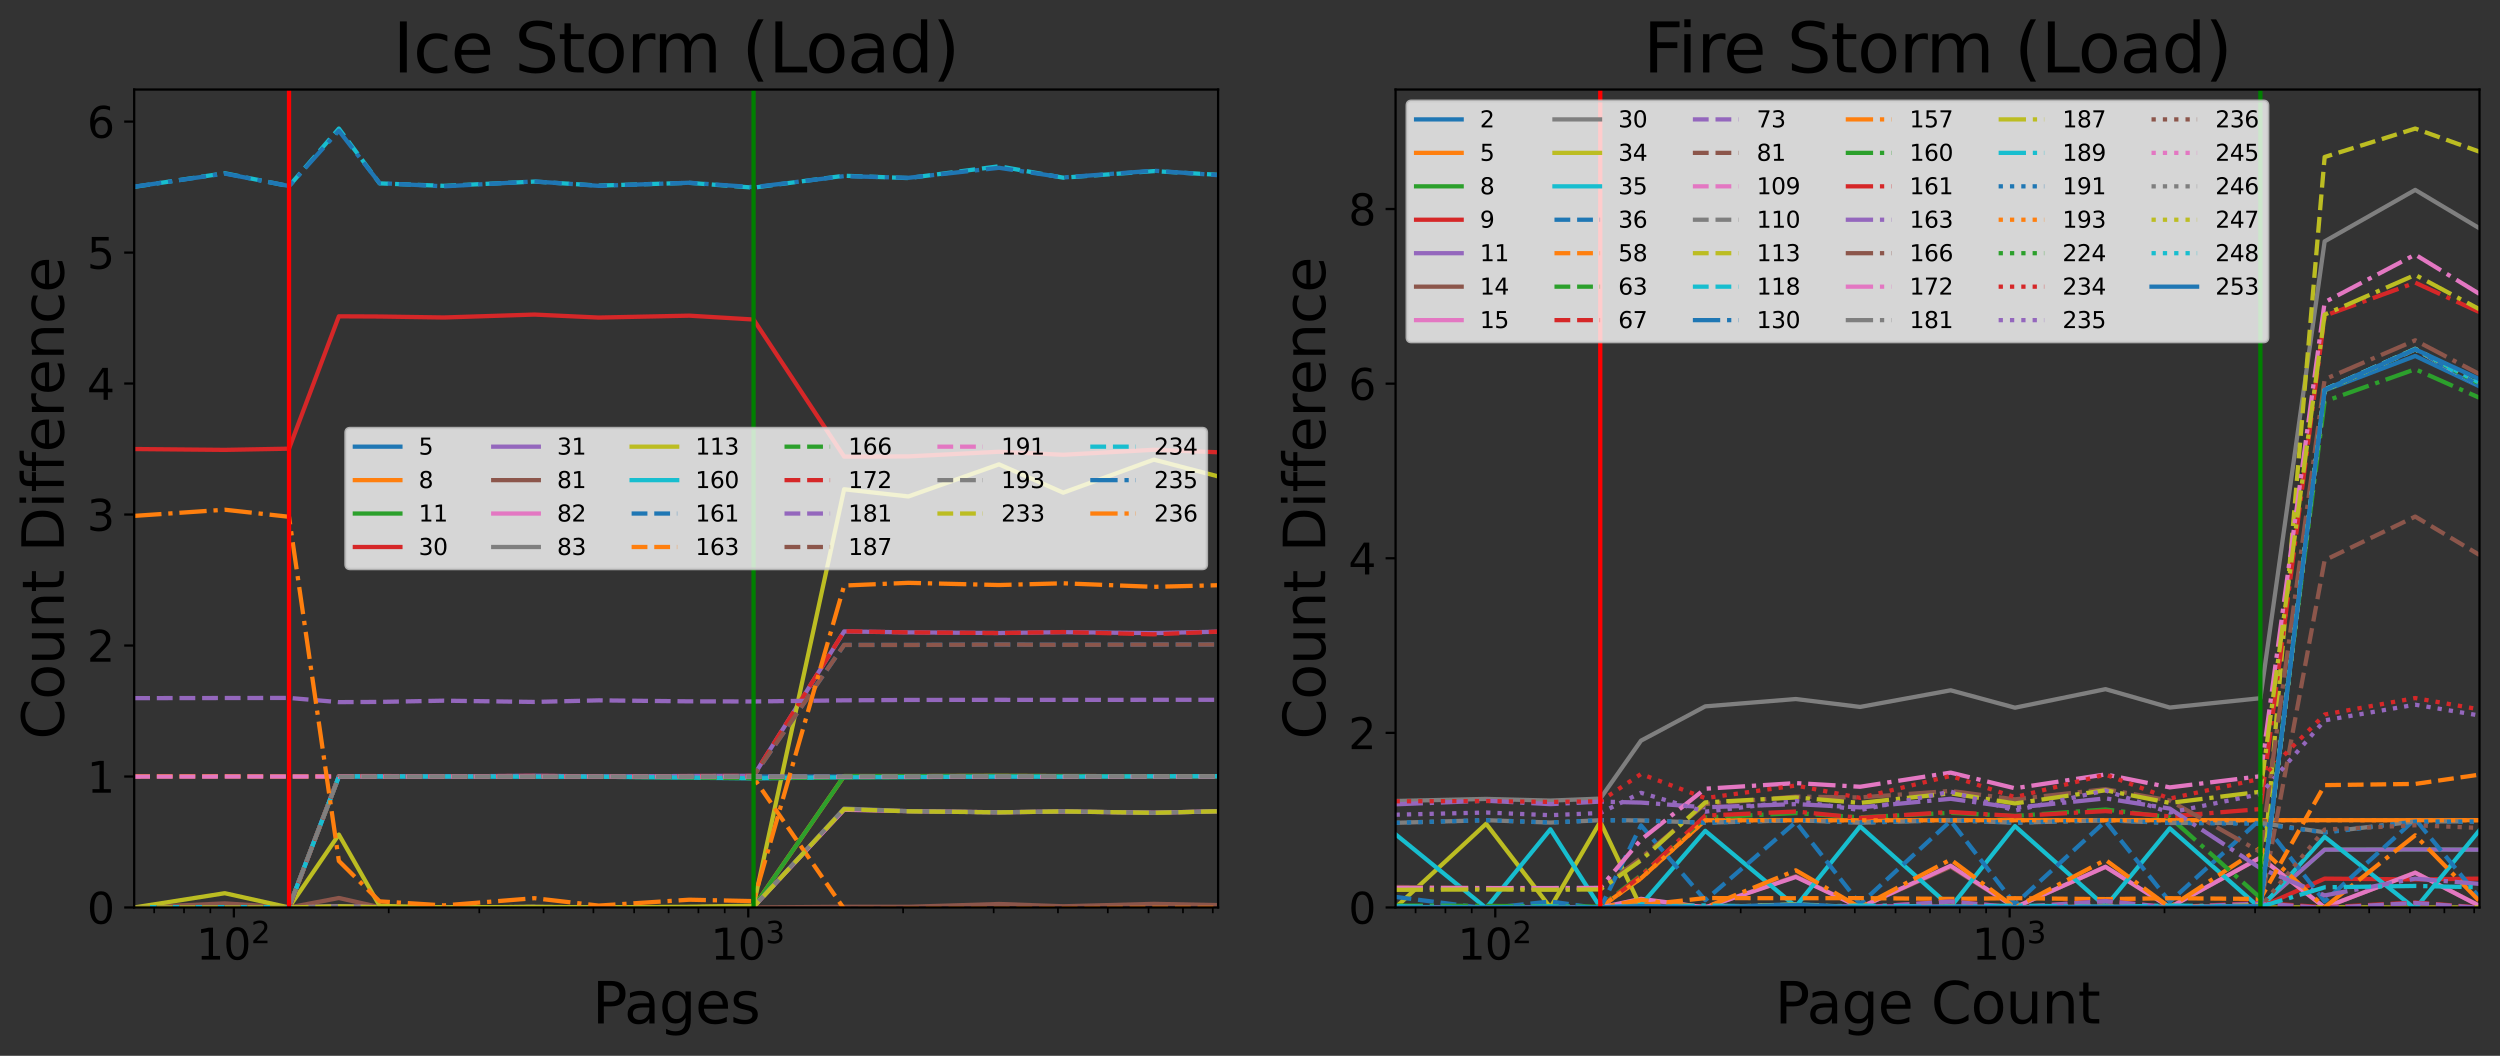 <?xml version="1.0" encoding="utf-8" standalone="no"?>
<!DOCTYPE svg PUBLIC "-//W3C//DTD SVG 1.1//EN"
  "http://www.w3.org/Graphics/SVG/1.1/DTD/svg11.dtd">
<svg xmlns:xlink="http://www.w3.org/1999/xlink" width="877.6pt" height="370.638pt" viewBox="0 0 877.6 370.638" xmlns="http://www.w3.org/2000/svg" version="1.1">
 <rect x="0" y="0" width="877.6" height="370.638" fill="#333333" stroke="none"/>
 <defs>
  <style type="text/css">*{stroke-linejoin: round; stroke-linecap: butt}</style>
 </defs>
 <g id="figure_1">
  <g id="patch_1">
   <path d="M 0 370.638 
L 877.6 370.638 
L 877.6 0 
L 0 0 
L 0 370.638 
z
" style="fill: none"/>
  </g>
  <g id="axes_1">
   <g id="patch_2">
    <path d="M 47.1 318.564 
L 427.6 318.564 
L 427.6 31.436 
L 47.1 31.436 
L 47.1 318.564 
z
" style="fill: none"/>
   </g>
   <g id="matplotlib.axis_1">
    <g id="xtick_1">
     <g id="line2d_1">
      <defs>
       <path id="md39032bed2" d="M 0 0 
L 0 3.5 
" style="stroke: #000000; stroke-width: 0.8"/>
      </defs>
      <g>
       <use xlink:href="#md39032bed2" x="82.098" y="318.564" style="stroke: #000000; stroke-width: 0.8"/>
      </g>
     </g>
     <g id="text_1">
      <!-- $\mathdefault{10^{2}}$ -->
      <g transform="translate(68.898 336.962)scale(0.15 -0.15)">
       <defs>
        <path id="DejaVuSans-31" d="M 794 531 
L 1825 531 
L 1825 4091 
L 703 3866 
L 703 4441 
L 1819 4666 
L 2450 4666 
L 2450 531 
L 3481 531 
L 3481 0 
L 794 0 
L 794 531 
z
" transform="scale(0.016)"/>
        <path id="DejaVuSans-30" d="M 2034 4250 
Q 1547 4250 1301 3770 
Q 1056 3291 1056 2328 
Q 1056 1369 1301 889 
Q 1547 409 2034 409 
Q 2525 409 2770 889 
Q 3016 1369 3016 2328 
Q 3016 3291 2770 3770 
Q 2525 4250 2034 4250 
z
M 2034 4750 
Q 2819 4750 3233 4129 
Q 3647 3509 3647 2328 
Q 3647 1150 3233 529 
Q 2819 -91 2034 -91 
Q 1250 -91 836 529 
Q 422 1150 422 2328 
Q 422 3509 836 4129 
Q 1250 4750 2034 4750 
z
" transform="scale(0.016)"/>
        <path id="DejaVuSans-32" d="M 1228 531 
L 3431 531 
L 3431 0 
L 469 0 
L 469 531 
Q 828 903 1448 1529 
Q 2069 2156 2228 2338 
Q 2531 2678 2651 2914 
Q 2772 3150 2772 3378 
Q 2772 3750 2511 3984 
Q 2250 4219 1831 4219 
Q 1534 4219 1204 4116 
Q 875 4013 500 3803 
L 500 4441 
Q 881 4594 1212 4672 
Q 1544 4750 1819 4750 
Q 2544 4750 2975 4387 
Q 3406 4025 3406 3419 
Q 3406 3131 3298 2873 
Q 3191 2616 2906 2266 
Q 2828 2175 2409 1742 
Q 1991 1309 1228 531 
z
" transform="scale(0.016)"/>
       </defs>
       <use xlink:href="#DejaVuSans-31" transform="translate(0 0.766)"/>
       <use xlink:href="#DejaVuSans-30" transform="translate(63.623 0.766)"/>
       <use xlink:href="#DejaVuSans-32" transform="translate(128.203 39.047)scale(0.7)"/>
      </g>
     </g>
    </g>
    <g id="xtick_2">
     <g id="line2d_2">
      <g>
       <use xlink:href="#md39032bed2" x="262.669" y="318.564" style="stroke: #000000; stroke-width: 0.8"/>
      </g>
     </g>
     <g id="text_2">
      <!-- $\mathdefault{10^{3}}$ -->
      <g transform="translate(249.469 336.962)scale(0.15 -0.15)">
       <defs>
        <path id="DejaVuSans-33" d="M 2597 2516 
Q 3050 2419 3304 2112 
Q 3559 1806 3559 1356 
Q 3559 666 3084 287 
Q 2609 -91 1734 -91 
Q 1441 -91 1130 -33 
Q 819 25 488 141 
L 488 750 
Q 750 597 1062 519 
Q 1375 441 1716 441 
Q 2309 441 2620 675 
Q 2931 909 2931 1356 
Q 2931 1769 2642 2001 
Q 2353 2234 1838 2234 
L 1294 2234 
L 1294 2753 
L 1863 2753 
Q 2328 2753 2575 2939 
Q 2822 3125 2822 3475 
Q 2822 3834 2567 4026 
Q 2313 4219 1838 4219 
Q 1578 4219 1281 4162 
Q 984 4106 628 3988 
L 628 4550 
Q 988 4650 1302 4700 
Q 1616 4750 1894 4750 
Q 2613 4750 3031 4423 
Q 3450 4097 3450 3541 
Q 3450 3153 3228 2886 
Q 3006 2619 2597 2516 
z
" transform="scale(0.016)"/>
       </defs>
       <use xlink:href="#DejaVuSans-31" transform="translate(0 0.766)"/>
       <use xlink:href="#DejaVuSans-30" transform="translate(63.623 0.766)"/>
       <use xlink:href="#DejaVuSans-33" transform="translate(128.203 39.047)scale(0.7)"/>
      </g>
     </g>
    </g>
    <g id="xtick_3">
     <g id="line2d_3">
      <defs>
       <path id="m00e623f56d" d="M 0 0 
L 0 2 
" style="stroke: #000000; stroke-width: 0.6"/>
      </defs>
      <g>
       <use xlink:href="#m00e623f56d" x="54.127" y="318.564" style="stroke: #000000; stroke-width: 0.6"/>
      </g>
     </g>
    </g>
    <g id="xtick_4">
     <g id="line2d_4">
      <g>
       <use xlink:href="#m00e623f56d" x="64.599" y="318.564" style="stroke: #000000; stroke-width: 0.6"/>
      </g>
     </g>
    </g>
    <g id="xtick_5">
     <g id="line2d_5">
      <g>
       <use xlink:href="#m00e623f56d" x="73.836" y="318.564" style="stroke: #000000; stroke-width: 0.6"/>
      </g>
     </g>
    </g>
    <g id="xtick_6">
     <g id="line2d_6">
      <g>
       <use xlink:href="#m00e623f56d" x="136.455" y="318.564" style="stroke: #000000; stroke-width: 0.6"/>
      </g>
     </g>
    </g>
    <g id="xtick_7">
     <g id="line2d_7">
      <g>
       <use xlink:href="#m00e623f56d" x="168.252" y="318.564" style="stroke: #000000; stroke-width: 0.6"/>
      </g>
     </g>
    </g>
    <g id="xtick_8">
     <g id="line2d_8">
      <g>
       <use xlink:href="#m00e623f56d" x="190.812" y="318.564" style="stroke: #000000; stroke-width: 0.6"/>
      </g>
     </g>
    </g>
    <g id="xtick_9">
     <g id="line2d_9">
      <g>
       <use xlink:href="#m00e623f56d" x="208.312" y="318.564" style="stroke: #000000; stroke-width: 0.6"/>
      </g>
     </g>
    </g>
    <g id="xtick_10">
     <g id="line2d_10">
      <g>
       <use xlink:href="#m00e623f56d" x="222.609" y="318.564" style="stroke: #000000; stroke-width: 0.6"/>
      </g>
     </g>
    </g>
    <g id="xtick_11">
     <g id="line2d_11">
      <g>
       <use xlink:href="#m00e623f56d" x="234.698" y="318.564" style="stroke: #000000; stroke-width: 0.6"/>
      </g>
     </g>
    </g>
    <g id="xtick_12">
     <g id="line2d_12">
      <g>
       <use xlink:href="#m00e623f56d" x="245.17" y="318.564" style="stroke: #000000; stroke-width: 0.6"/>
      </g>
     </g>
    </g>
    <g id="xtick_13">
     <g id="line2d_13">
      <g>
       <use xlink:href="#m00e623f56d" x="254.406" y="318.564" style="stroke: #000000; stroke-width: 0.6"/>
      </g>
     </g>
    </g>
    <g id="xtick_14">
     <g id="line2d_14">
      <g>
       <use xlink:href="#m00e623f56d" x="317.026" y="318.564" style="stroke: #000000; stroke-width: 0.6"/>
      </g>
     </g>
    </g>
    <g id="xtick_15">
     <g id="line2d_15">
      <g>
       <use xlink:href="#m00e623f56d" x="348.823" y="318.564" style="stroke: #000000; stroke-width: 0.6"/>
      </g>
     </g>
    </g>
    <g id="xtick_16">
     <g id="line2d_16">
      <g>
       <use xlink:href="#m00e623f56d" x="371.383" y="318.564" style="stroke: #000000; stroke-width: 0.6"/>
      </g>
     </g>
    </g>
    <g id="xtick_17">
     <g id="line2d_17">
      <g>
       <use xlink:href="#m00e623f56d" x="388.882" y="318.564" style="stroke: #000000; stroke-width: 0.6"/>
      </g>
     </g>
    </g>
    <g id="xtick_18">
     <g id="line2d_18">
      <g>
       <use xlink:href="#m00e623f56d" x="403.18" y="318.564" style="stroke: #000000; stroke-width: 0.6"/>
      </g>
     </g>
    </g>
    <g id="xtick_19">
     <g id="line2d_19">
      <g>
       <use xlink:href="#m00e623f56d" x="415.268" y="318.564" style="stroke: #000000; stroke-width: 0.6"/>
      </g>
     </g>
    </g>
    <g id="xtick_20">
     <g id="line2d_20">
      <g>
       <use xlink:href="#m00e623f56d" x="425.74" y="318.564" style="stroke: #000000; stroke-width: 0.6"/>
      </g>
     </g>
    </g>
    <g id="text_3">
     <!-- Pages -->
     <g transform="translate(207.931 359.278)scale(0.2 -0.2)">
      <defs>
       <path id="DejaVuSans-50" d="M 1259 4147 
L 1259 2394 
L 2053 2394 
Q 2494 2394 2734 2622 
Q 2975 2850 2975 3272 
Q 2975 3691 2734 3919 
Q 2494 4147 2053 4147 
L 1259 4147 
z
M 628 4666 
L 2053 4666 
Q 2838 4666 3239 4311 
Q 3641 3956 3641 3272 
Q 3641 2581 3239 2228 
Q 2838 1875 2053 1875 
L 1259 1875 
L 1259 0 
L 628 0 
L 628 4666 
z
" transform="scale(0.016)"/>
       <path id="DejaVuSans-61" d="M 2194 1759 
Q 1497 1759 1228 1600 
Q 959 1441 959 1056 
Q 959 750 1161 570 
Q 1363 391 1709 391 
Q 2188 391 2477 730 
Q 2766 1069 2766 1631 
L 2766 1759 
L 2194 1759 
z
M 3341 1997 
L 3341 0 
L 2766 0 
L 2766 531 
Q 2569 213 2275 61 
Q 1981 -91 1556 -91 
Q 1019 -91 701 211 
Q 384 513 384 1019 
Q 384 1609 779 1909 
Q 1175 2209 1959 2209 
L 2766 2209 
L 2766 2266 
Q 2766 2663 2505 2880 
Q 2244 3097 1772 3097 
Q 1472 3097 1187 3025 
Q 903 2953 641 2809 
L 641 3341 
Q 956 3463 1253 3523 
Q 1550 3584 1831 3584 
Q 2591 3584 2966 3190 
Q 3341 2797 3341 1997 
z
" transform="scale(0.016)"/>
       <path id="DejaVuSans-67" d="M 2906 1791 
Q 2906 2416 2648 2759 
Q 2391 3103 1925 3103 
Q 1463 3103 1205 2759 
Q 947 2416 947 1791 
Q 947 1169 1205 825 
Q 1463 481 1925 481 
Q 2391 481 2648 825 
Q 2906 1169 2906 1791 
z
M 3481 434 
Q 3481 -459 3084 -895 
Q 2688 -1331 1869 -1331 
Q 1566 -1331 1297 -1286 
Q 1028 -1241 775 -1147 
L 775 -588 
Q 1028 -725 1275 -790 
Q 1522 -856 1778 -856 
Q 2344 -856 2625 -561 
Q 2906 -266 2906 331 
L 2906 616 
Q 2728 306 2450 153 
Q 2172 0 1784 0 
Q 1141 0 747 490 
Q 353 981 353 1791 
Q 353 2603 747 3093 
Q 1141 3584 1784 3584 
Q 2172 3584 2450 3431 
Q 2728 3278 2906 2969 
L 2906 3500 
L 3481 3500 
L 3481 434 
z
" transform="scale(0.016)"/>
       <path id="DejaVuSans-65" d="M 3597 1894 
L 3597 1613 
L 953 1613 
Q 991 1019 1311 708 
Q 1631 397 2203 397 
Q 2534 397 2845 478 
Q 3156 559 3463 722 
L 3463 178 
Q 3153 47 2828 -22 
Q 2503 -91 2169 -91 
Q 1331 -91 842 396 
Q 353 884 353 1716 
Q 353 2575 817 3079 
Q 1281 3584 2069 3584 
Q 2775 3584 3186 3129 
Q 3597 2675 3597 1894 
z
M 3022 2063 
Q 3016 2534 2758 2815 
Q 2500 3097 2075 3097 
Q 1594 3097 1305 2825 
Q 1016 2553 972 2059 
L 3022 2063 
z
" transform="scale(0.016)"/>
       <path id="DejaVuSans-73" d="M 2834 3397 
L 2834 2853 
Q 2591 2978 2328 3040 
Q 2066 3103 1784 3103 
Q 1356 3103 1142 2972 
Q 928 2841 928 2578 
Q 928 2378 1081 2264 
Q 1234 2150 1697 2047 
L 1894 2003 
Q 2506 1872 2764 1633 
Q 3022 1394 3022 966 
Q 3022 478 2636 193 
Q 2250 -91 1575 -91 
Q 1294 -91 989 -36 
Q 684 19 347 128 
L 347 722 
Q 666 556 975 473 
Q 1284 391 1588 391 
Q 1994 391 2212 530 
Q 2431 669 2431 922 
Q 2431 1156 2273 1281 
Q 2116 1406 1581 1522 
L 1381 1569 
Q 847 1681 609 1914 
Q 372 2147 372 2553 
Q 372 3047 722 3315 
Q 1072 3584 1716 3584 
Q 2034 3584 2315 3537 
Q 2597 3491 2834 3397 
z
" transform="scale(0.016)"/>
      </defs>
      <use xlink:href="#DejaVuSans-50"/>
      <use xlink:href="#DejaVuSans-61" x="55.803"/>
      <use xlink:href="#DejaVuSans-67" x="117.082"/>
      <use xlink:href="#DejaVuSans-65" x="180.559"/>
      <use xlink:href="#DejaVuSans-73" x="242.082"/>
     </g>
    </g>
   </g>
   <g id="matplotlib.axis_2">
    <g id="ytick_1">
     <g id="line2d_21">
      <defs>
       <path id="m6f3f5b6aff" d="M 0 0 
L -3.5 0 
" style="stroke: #000000; stroke-width: 0.8"/>
      </defs>
      <g>
       <use xlink:href="#m6f3f5b6aff" x="47.1" y="318.564" style="stroke: #000000; stroke-width: 0.8"/>
      </g>
     </g>
     <g id="text_4">
      <!-- 0 -->
      <g transform="translate(30.556 324.263)scale(0.15 -0.15)">
       <use xlink:href="#DejaVuSans-30"/>
      </g>
     </g>
    </g>
    <g id="ytick_2">
     <g id="line2d_22">
      <g>
       <use xlink:href="#m6f3f5b6aff" x="47.1" y="272.585" style="stroke: #000000; stroke-width: 0.8"/>
      </g>
     </g>
     <g id="text_5">
      <!-- 1 -->
      <g transform="translate(30.556 278.283)scale(0.15 -0.15)">
       <use xlink:href="#DejaVuSans-31"/>
      </g>
     </g>
    </g>
    <g id="ytick_3">
     <g id="line2d_23">
      <g>
       <use xlink:href="#m6f3f5b6aff" x="47.1" y="226.605" style="stroke: #000000; stroke-width: 0.8"/>
      </g>
     </g>
     <g id="text_6">
      <!-- 2 -->
      <g transform="translate(30.556 232.304)scale(0.15 -0.15)">
       <use xlink:href="#DejaVuSans-32"/>
      </g>
     </g>
    </g>
    <g id="ytick_4">
     <g id="line2d_24">
      <g>
       <use xlink:href="#m6f3f5b6aff" x="47.1" y="180.625" style="stroke: #000000; stroke-width: 0.8"/>
      </g>
     </g>
     <g id="text_7">
      <!-- 3 -->
      <g transform="translate(30.556 186.324)scale(0.15 -0.15)">
       <use xlink:href="#DejaVuSans-33"/>
      </g>
     </g>
    </g>
    <g id="ytick_5">
     <g id="line2d_25">
      <g>
       <use xlink:href="#m6f3f5b6aff" x="47.1" y="134.645" style="stroke: #000000; stroke-width: 0.8"/>
      </g>
     </g>
     <g id="text_8">
      <!-- 4 -->
      <g transform="translate(30.556 140.344)scale(0.15 -0.15)">
       <defs>
        <path id="DejaVuSans-34" d="M 2419 4116 
L 825 1625 
L 2419 1625 
L 2419 4116 
z
M 2253 4666 
L 3047 4666 
L 3047 1625 
L 3713 1625 
L 3713 1100 
L 3047 1100 
L 3047 0 
L 2419 0 
L 2419 1100 
L 313 1100 
L 313 1709 
L 2253 4666 
z
" transform="scale(0.016)"/>
       </defs>
       <use xlink:href="#DejaVuSans-34"/>
      </g>
     </g>
    </g>
    <g id="ytick_6">
     <g id="line2d_26">
      <g>
       <use xlink:href="#m6f3f5b6aff" x="47.1" y="88.666" style="stroke: #000000; stroke-width: 0.8"/>
      </g>
     </g>
     <g id="text_9">
      <!-- 5 -->
      <g transform="translate(30.556 94.365)scale(0.15 -0.15)">
       <defs>
        <path id="DejaVuSans-35" d="M 691 4666 
L 3169 4666 
L 3169 4134 
L 1269 4134 
L 1269 2991 
Q 1406 3038 1543 3061 
Q 1681 3084 1819 3084 
Q 2600 3084 3056 2656 
Q 3513 2228 3513 1497 
Q 3513 744 3044 326 
Q 2575 -91 1722 -91 
Q 1428 -91 1123 -41 
Q 819 9 494 109 
L 494 744 
Q 775 591 1075 516 
Q 1375 441 1709 441 
Q 2250 441 2565 725 
Q 2881 1009 2881 1497 
Q 2881 1984 2565 2268 
Q 2250 2553 1709 2553 
Q 1456 2553 1204 2497 
Q 953 2441 691 2322 
L 691 4666 
z
" transform="scale(0.016)"/>
       </defs>
       <use xlink:href="#DejaVuSans-35"/>
      </g>
     </g>
    </g>
    <g id="ytick_7">
     <g id="line2d_27">
      <g>
       <use xlink:href="#m6f3f5b6aff" x="47.1" y="42.686" style="stroke: #000000; stroke-width: 0.8"/>
      </g>
     </g>
     <g id="text_10">
      <!-- 6 -->
      <g transform="translate(30.556 48.385)scale(0.15 -0.15)">
       <defs>
        <path id="DejaVuSans-36" d="M 2113 2584 
Q 1688 2584 1439 2293 
Q 1191 2003 1191 1497 
Q 1191 994 1439 701 
Q 1688 409 2113 409 
Q 2538 409 2786 701 
Q 3034 994 3034 1497 
Q 3034 2003 2786 2293 
Q 2538 2584 2113 2584 
z
M 3366 4563 
L 3366 3988 
Q 3128 4100 2886 4159 
Q 2644 4219 2406 4219 
Q 1781 4219 1451 3797 
Q 1122 3375 1075 2522 
Q 1259 2794 1537 2939 
Q 1816 3084 2150 3084 
Q 2853 3084 3261 2657 
Q 3669 2231 3669 1497 
Q 3669 778 3244 343 
Q 2819 -91 2113 -91 
Q 1303 -91 875 529 
Q 447 1150 447 2328 
Q 447 3434 972 4092 
Q 1497 4750 2381 4750 
Q 2619 4750 2861 4703 
Q 3103 4656 3366 4563 
z
" transform="scale(0.016)"/>
       </defs>
       <use xlink:href="#DejaVuSans-36"/>
      </g>
     </g>
    </g>
    <g id="text_11">
     <!-- Count Difference -->
     <g transform="translate(22.397 259.575)rotate(-90)scale(0.2 -0.2)">
      <defs>
       <path id="DejaVuSans-43" d="M 4122 4306 
L 4122 3641 
Q 3803 3938 3442 4084 
Q 3081 4231 2675 4231 
Q 1875 4231 1450 3742 
Q 1025 3253 1025 2328 
Q 1025 1406 1450 917 
Q 1875 428 2675 428 
Q 3081 428 3442 575 
Q 3803 722 4122 1019 
L 4122 359 
Q 3791 134 3420 21 
Q 3050 -91 2638 -91 
Q 1578 -91 968 557 
Q 359 1206 359 2328 
Q 359 3453 968 4101 
Q 1578 4750 2638 4750 
Q 3056 4750 3426 4639 
Q 3797 4528 4122 4306 
z
" transform="scale(0.016)"/>
       <path id="DejaVuSans-6f" d="M 1959 3097 
Q 1497 3097 1228 2736 
Q 959 2375 959 1747 
Q 959 1119 1226 758 
Q 1494 397 1959 397 
Q 2419 397 2687 759 
Q 2956 1122 2956 1747 
Q 2956 2369 2687 2733 
Q 2419 3097 1959 3097 
z
M 1959 3584 
Q 2709 3584 3137 3096 
Q 3566 2609 3566 1747 
Q 3566 888 3137 398 
Q 2709 -91 1959 -91 
Q 1206 -91 779 398 
Q 353 888 353 1747 
Q 353 2609 779 3096 
Q 1206 3584 1959 3584 
z
" transform="scale(0.016)"/>
       <path id="DejaVuSans-75" d="M 544 1381 
L 544 3500 
L 1119 3500 
L 1119 1403 
Q 1119 906 1312 657 
Q 1506 409 1894 409 
Q 2359 409 2629 706 
Q 2900 1003 2900 1516 
L 2900 3500 
L 3475 3500 
L 3475 0 
L 2900 0 
L 2900 538 
Q 2691 219 2414 64 
Q 2138 -91 1772 -91 
Q 1169 -91 856 284 
Q 544 659 544 1381 
z
M 1991 3584 
L 1991 3584 
z
" transform="scale(0.016)"/>
       <path id="DejaVuSans-6e" d="M 3513 2113 
L 3513 0 
L 2938 0 
L 2938 2094 
Q 2938 2591 2744 2837 
Q 2550 3084 2163 3084 
Q 1697 3084 1428 2787 
Q 1159 2491 1159 1978 
L 1159 0 
L 581 0 
L 581 3500 
L 1159 3500 
L 1159 2956 
Q 1366 3272 1645 3428 
Q 1925 3584 2291 3584 
Q 2894 3584 3203 3211 
Q 3513 2838 3513 2113 
z
" transform="scale(0.016)"/>
       <path id="DejaVuSans-74" d="M 1172 4494 
L 1172 3500 
L 2356 3500 
L 2356 3053 
L 1172 3053 
L 1172 1153 
Q 1172 725 1289 603 
Q 1406 481 1766 481 
L 2356 481 
L 2356 0 
L 1766 0 
Q 1100 0 847 248 
Q 594 497 594 1153 
L 594 3053 
L 172 3053 
L 172 3500 
L 594 3500 
L 594 4494 
L 1172 4494 
z
" transform="scale(0.016)"/>
       <path id="DejaVuSans-20" transform="scale(0.016)"/>
       <path id="DejaVuSans-44" d="M 1259 4147 
L 1259 519 
L 2022 519 
Q 2988 519 3436 956 
Q 3884 1394 3884 2338 
Q 3884 3275 3436 3711 
Q 2988 4147 2022 4147 
L 1259 4147 
z
M 628 4666 
L 1925 4666 
Q 3281 4666 3915 4102 
Q 4550 3538 4550 2338 
Q 4550 1131 3912 565 
Q 3275 0 1925 0 
L 628 0 
L 628 4666 
z
" transform="scale(0.016)"/>
       <path id="DejaVuSans-69" d="M 603 3500 
L 1178 3500 
L 1178 0 
L 603 0 
L 603 3500 
z
M 603 4863 
L 1178 4863 
L 1178 4134 
L 603 4134 
L 603 4863 
z
" transform="scale(0.016)"/>
       <path id="DejaVuSans-66" d="M 2375 4863 
L 2375 4384 
L 1825 4384 
Q 1516 4384 1395 4259 
Q 1275 4134 1275 3809 
L 1275 3500 
L 2222 3500 
L 2222 3053 
L 1275 3053 
L 1275 0 
L 697 0 
L 697 3053 
L 147 3053 
L 147 3500 
L 697 3500 
L 697 3744 
Q 697 4328 969 4595 
Q 1241 4863 1831 4863 
L 2375 4863 
z
" transform="scale(0.016)"/>
       <path id="DejaVuSans-72" d="M 2631 2963 
Q 2534 3019 2420 3045 
Q 2306 3072 2169 3072 
Q 1681 3072 1420 2755 
Q 1159 2438 1159 1844 
L 1159 0 
L 581 0 
L 581 3500 
L 1159 3500 
L 1159 2956 
Q 1341 3275 1631 3429 
Q 1922 3584 2338 3584 
Q 2397 3584 2469 3576 
Q 2541 3569 2628 3553 
L 2631 2963 
z
" transform="scale(0.016)"/>
       <path id="DejaVuSans-63" d="M 3122 3366 
L 3122 2828 
Q 2878 2963 2633 3030 
Q 2388 3097 2138 3097 
Q 1578 3097 1268 2742 
Q 959 2388 959 1747 
Q 959 1106 1268 751 
Q 1578 397 2138 397 
Q 2388 397 2633 464 
Q 2878 531 3122 666 
L 3122 134 
Q 2881 22 2623 -34 
Q 2366 -91 2075 -91 
Q 1284 -91 818 406 
Q 353 903 353 1747 
Q 353 2603 823 3093 
Q 1294 3584 2113 3584 
Q 2378 3584 2631 3529 
Q 2884 3475 3122 3366 
z
" transform="scale(0.016)"/>
      </defs>
      <use xlink:href="#DejaVuSans-43"/>
      <use xlink:href="#DejaVuSans-6f" x="69.824"/>
      <use xlink:href="#DejaVuSans-75" x="131.006"/>
      <use xlink:href="#DejaVuSans-6e" x="194.385"/>
      <use xlink:href="#DejaVuSans-74" x="257.764"/>
      <use xlink:href="#DejaVuSans-20" x="296.973"/>
      <use xlink:href="#DejaVuSans-44" x="328.76"/>
      <use xlink:href="#DejaVuSans-69" x="405.762"/>
      <use xlink:href="#DejaVuSans-66" x="433.545"/>
      <use xlink:href="#DejaVuSans-66" x="468.75"/>
      <use xlink:href="#DejaVuSans-65" x="503.955"/>
      <use xlink:href="#DejaVuSans-72" x="565.479"/>
      <use xlink:href="#DejaVuSans-65" x="604.342"/>
      <use xlink:href="#DejaVuSans-6e" x="665.865"/>
      <use xlink:href="#DejaVuSans-63" x="729.244"/>
      <use xlink:href="#DejaVuSans-65" x="784.225"/>
     </g>
    </g>
   </g>
   <g id="line2d_28">
    <path d="M 47.1 318.558 
L 78.897 318.536 
L 101.457 318.451 
L 118.956 272.617 
L 133.254 272.585 
L 155.814 272.584 
L 187.611 272.591 
L 210.171 272.585 
L 241.968 272.591 
L 264.529 272.585 
L 296.325 272.593 
L 318.886 272.586 
L 350.683 272.594 
L 373.243 272.586 
L 405.04 272.595 
L 427.6 272.593 
" clip-path="url(#pc24ce0b7c9)" style="fill: none; stroke: #1f77b4; stroke-width: 1.5; stroke-linecap: square"/>
   </g>
   <g id="line2d_29">
    <path d="M 47.1 318.564 
L 78.897 318.564 
L 101.457 318.564 
L 118.956 318.564 
L 133.254 318.564 
L 155.814 318.564 
L 187.611 318.564 
L 210.171 318.563 
L 241.968 318.556 
L 264.529 318.44 
L 296.325 272.436 
L 318.886 272.437 
L 350.683 272.36 
L 373.243 272.442 
L 405.04 272.447 
L 427.6 272.446 
" clip-path="url(#pc24ce0b7c9)" style="fill: none; stroke: #ff7f0e; stroke-width: 1.5; stroke-linecap: square"/>
   </g>
   <g id="line2d_30">
    <path d="M 47.1 318.564 
L 78.897 318.564 
L 101.457 318.564 
L 118.956 318.564 
L 133.254 318.564 
L 155.814 318.564 
L 187.611 318.564 
L 210.171 318.563 
L 241.968 318.555 
L 264.529 318.449 
L 296.325 272.433 
L 318.886 272.44 
L 350.683 272.362 
L 373.243 272.442 
L 405.04 272.448 
L 427.6 272.448 
" clip-path="url(#pc24ce0b7c9)" style="fill: none; stroke: #2ca02c; stroke-width: 1.5; stroke-linecap: square"/>
   </g>
   <g id="line2d_31">
    <path d="M 47.1 157.627 
L 78.897 157.927 
L 101.457 157.506 
L 118.956 111.038 
L 133.254 111.108 
L 155.814 111.45 
L 187.611 110.425 
L 210.171 111.479 
L 241.968 110.811 
L 264.529 112.165 
L 296.325 160.289 
L 318.886 160.212 
L 350.683 158.579 
L 373.243 159.643 
L 405.04 157.894 
L 427.6 158.767 
" clip-path="url(#pc24ce0b7c9)" style="fill: none; stroke: #d62728; stroke-width: 1.5; stroke-linecap: square"/>
   </g>
   <g id="line2d_32">
    <path d="M 47.1 318.565 
L 78.897 318.546 
L 101.457 318.424 
L 118.956 272.471 
L 133.254 272.449 
L 155.814 272.568 
L 187.611 272.32 
L 210.171 272.561 
L 241.968 272.416 
L 264.529 272.362 
L 296.325 221.657 
L 318.886 221.992 
L 350.683 222.209 
L 373.243 221.922 
L 405.04 222.244 
L 427.6 221.747 
" clip-path="url(#pc24ce0b7c9)" style="fill: none; stroke: #9467bd; stroke-width: 1.5; stroke-linecap: square"/>
   </g>
   <g id="line2d_33">
    <path d="M 47.1 318.566 
L 78.897 317.133 
L 101.457 318.564 
L 118.956 315.233 
L 133.254 318.458 
L 155.814 318.561 
L 187.611 318.55 
L 210.171 318.523 
L 241.968 318.561 
L 264.529 318.567 
L 296.325 318.319 
L 318.886 318.332 
L 350.683 317.339 
L 373.243 318.144 
L 405.04 317.295 
L 427.6 317.742 
" clip-path="url(#pc24ce0b7c9)" style="fill: none; stroke: #8c564b; stroke-width: 1.5; stroke-linecap: square"/>
   </g>
   <g id="line2d_34">
    <path d="M 47.1 318.573 
L 78.897 318.555 
L 101.457 318.567 
L 118.956 318.168 
L 133.254 318.46 
L 155.814 318.526 
L 187.611 318.401 
L 210.171 318.582 
L 241.968 318.445 
L 264.529 318.367 
L 296.325 284.25 
L 318.886 284.748 
L 350.683 285.154 
L 373.243 284.872 
L 405.04 285.305 
L 427.6 284.79 
" clip-path="url(#pc24ce0b7c9)" style="fill: none; stroke: #e377c2; stroke-width: 1.5; stroke-linecap: square"/>
   </g>
   <g id="line2d_35">
    <path d="M 47.1 318.553 
L 78.897 318.538 
L 101.457 318.556 
L 118.956 318.182 
L 133.254 318.477 
L 155.814 318.522 
L 187.611 318.394 
L 210.171 318.521 
L 241.968 318.447 
L 264.529 318.345 
L 296.325 283.85 
L 318.886 284.754 
L 350.683 285.158 
L 373.243 284.83 
L 405.04 285.317 
L 427.6 284.794 
" clip-path="url(#pc24ce0b7c9)" style="fill: none; stroke: #7f7f7f; stroke-width: 1.5; stroke-linecap: square"/>
   </g>
   <g id="line2d_36">
    <path d="M 47.1 318.559 
L 78.897 313.552 
L 101.457 318.563 
L 118.956 292.972 
L 133.254 317.992 
L 155.814 318.558 
L 187.611 318.363 
L 210.171 318.517 
L 241.968 318.315 
L 264.529 317.929 
L 296.325 171.752 
L 318.886 174.274 
L 350.683 163.004 
L 373.243 172.943 
L 405.04 161.346 
L 427.6 167.234 
" clip-path="url(#pc24ce0b7c9)" style="fill: none; stroke: #bcbd22; stroke-width: 1.5; stroke-linecap: square"/>
   </g>
   <g id="line2d_37">
    <path d="M 47.1 318.479 
L 78.897 318.447 
L 101.457 318.468 
L 118.956 272.56 
L 133.254 272.558 
L 155.814 272.574 
L 187.611 272.631 
L 210.171 272.655 
L 241.968 272.995 
L 264.529 273.236 
L 296.325 272.874 
L 318.886 272.789 
L 350.683 272.608 
L 373.243 272.635 
L 405.04 272.501 
L 427.6 272.465 
" clip-path="url(#pc24ce0b7c9)" style="fill: none; stroke: #17becf; stroke-width: 1.5; stroke-linecap: square"/>
   </g>
   <g id="line2d_38">
    <path d="M 47.1 318.557 
L 78.897 318.543 
L 101.457 318.464 
L 118.956 272.614 
L 133.254 272.58 
L 155.814 272.583 
L 187.611 272.59 
L 210.171 272.584 
L 241.968 272.58 
L 264.529 272.455 
L 296.325 226.399 
L 318.886 226.401 
L 350.683 226.256 
L 373.243 226.35 
L 405.04 226.272 
L 427.6 226.241 
" clip-path="url(#pc24ce0b7c9)" style="fill: none; stroke-dasharray: 5.55,2.4; stroke-dashoffset: 0; stroke: #1f77b4; stroke-width: 1.5"/>
   </g>
   <g id="line2d_39">
    <path d="M 47.1 272.536 
L 78.897 272.51 
L 101.457 272.585 
L 118.956 272.534 
L 133.254 272.568 
L 155.814 272.57 
L 187.611 272.594 
L 210.171 272.586 
L 241.968 272.71 
L 264.529 272.987 
L 296.325 319.08 
L 318.886 318.915 
L 350.683 318.91 
L 373.243 318.789 
L 405.04 318.696 
L 427.6 318.691 
" clip-path="url(#pc24ce0b7c9)" style="fill: none; stroke-dasharray: 5.55,2.4; stroke-dashoffset: 0; stroke: #ff7f0e; stroke-width: 1.5"/>
   </g>
   <g id="line2d_40">
    <path d="M 47.1 318.493 
L 78.897 318.444 
L 101.457 318.453 
L 118.956 272.563 
L 133.254 272.559 
L 155.814 272.578 
L 187.611 272.63 
L 210.171 272.665 
L 241.968 272.923 
L 264.529 273.162 
L 296.325 272.874 
L 318.886 272.797 
L 350.683 272.606 
L 373.243 272.642 
L 405.04 272.493 
L 427.6 272.461 
" clip-path="url(#pc24ce0b7c9)" style="fill: none; stroke-dasharray: 5.55,2.4; stroke-dashoffset: 0; stroke: #2ca02c; stroke-width: 1.5"/>
   </g>
   <g id="line2d_41">
    <path d="M 47.1 318.556 
L 78.897 318.549 
L 101.457 318.65 
L 118.956 272.462 
L 133.254 272.416 
L 155.814 272.561 
L 187.611 272.352 
L 210.171 272.558 
L 241.968 272.431 
L 264.529 272.342 
L 296.325 221.588 
L 318.886 221.998 
L 350.683 222.233 
L 373.243 221.88 
L 405.04 222.677 
L 427.6 221.733 
" clip-path="url(#pc24ce0b7c9)" style="fill: none; stroke-dasharray: 5.55,2.4; stroke-dashoffset: 0; stroke: #d62728; stroke-width: 1.5"/>
   </g>
   <g id="line2d_42">
    <path d="M 47.1 245.076 
L 78.897 245.033 
L 101.457 245 
L 118.956 246.478 
L 133.254 246.399 
L 155.814 245.964 
L 187.611 246.408 
L 210.171 245.853 
L 241.968 246.201 
L 264.529 246.247 
L 296.325 245.846 
L 318.886 245.709 
L 350.683 245.668 
L 373.243 245.69 
L 405.04 245.664 
L 427.6 245.654 
" clip-path="url(#pc24ce0b7c9)" style="fill: none; stroke-dasharray: 5.55,2.4; stroke-dashoffset: 0; stroke: #9467bd; stroke-width: 1.5"/>
   </g>
   <g id="line2d_43">
    <path d="M 47.1 318.558 
L 78.897 318.542 
L 101.457 318.457 
L 118.956 272.618 
L 133.254 272.585 
L 155.814 272.585 
L 187.611 272.594 
L 210.171 272.587 
L 241.968 272.585 
L 264.529 272.469 
L 296.325 226.397 
L 318.886 226.402 
L 350.683 226.252 
L 373.243 226.353 
L 405.04 226.265 
L 427.6 226.242 
" clip-path="url(#pc24ce0b7c9)" style="fill: none; stroke-dasharray: 5.55,2.4; stroke-dashoffset: 0; stroke: #8c564b; stroke-width: 1.5"/>
   </g>
   <g id="line2d_44">
    <path d="M 47.1 272.631 
L 78.897 272.602 
L 101.457 272.585 
L 118.956 272.589 
L 133.254 272.591 
L 155.814 272.587 
L 187.611 272.591 
L 210.171 272.596 
L 241.968 272.594 
L 264.529 272.613 
L 296.325 272.716 
L 318.886 272.684 
L 350.683 272.66 
L 373.243 272.654 
L 405.04 272.626 
L 427.6 272.627 
" clip-path="url(#pc24ce0b7c9)" style="fill: none; stroke-dasharray: 5.55,2.4; stroke-dashoffset: 0; stroke: #e377c2; stroke-width: 1.5"/>
   </g>
   <g id="line2d_45">
    <path d="M 47.1 318.558 
L 78.897 318.544 
L 101.457 318.464 
L 118.956 272.618 
L 133.254 272.587 
L 155.814 272.583 
L 187.611 272.591 
L 210.171 272.585 
L 241.968 272.591 
L 264.529 272.585 
L 296.325 272.585 
L 318.886 272.586 
L 350.683 272.585 
L 373.243 272.585 
L 405.04 272.585 
L 427.6 272.586 
" clip-path="url(#pc24ce0b7c9)" style="fill: none; stroke-dasharray: 5.55,2.4; stroke-dashoffset: 0; stroke: #7f7f7f; stroke-width: 1.5"/>
   </g>
   <g id="line2d_46">
    <path d="M 47.1 318.559 
L 78.897 318.604 
L 101.457 318.558 
L 118.956 318.151 
L 133.254 318.467 
L 155.814 318.529 
L 187.611 318.39 
L 210.171 318.521 
L 241.968 318.427 
L 264.529 318.412 
L 296.325 284.055 
L 318.886 284.809 
L 350.683 285.167 
L 373.243 284.839 
L 405.04 285.324 
L 427.6 284.794 
" clip-path="url(#pc24ce0b7c9)" style="fill: none; stroke-dasharray: 5.55,2.4; stroke-dashoffset: 0; stroke: #bcbd22; stroke-width: 1.5"/>
   </g>
   <g id="line2d_47">
    <path d="M 47.1 65.593 
L 78.897 60.808 
L 101.457 65.34 
L 118.956 45.134 
L 133.254 64.373 
L 155.814 65.24 
L 187.611 63.742 
L 210.171 65.15 
L 241.968 64.191 
L 264.529 65.874 
L 296.325 61.697 
L 318.886 62.511 
L 350.683 58.377 
L 373.243 62.371 
L 405.04 60.066 
L 427.6 61.361 
" clip-path="url(#pc24ce0b7c9)" style="fill: none; stroke-dasharray: 5.55,2.4; stroke-dashoffset: 0; stroke: #17becf; stroke-width: 1.5"/>
   </g>
   <g id="line2d_48">
    <path d="M 47.1 65.537 
L 78.897 60.928 
L 101.457 65.296 
L 118.956 45.883 
L 133.254 64.288 
L 155.814 65.409 
L 187.611 63.696 
L 210.171 65.243 
L 241.968 64.154 
L 264.529 65.696 
L 296.325 61.838 
L 318.886 62.416 
L 350.683 58.9 
L 373.243 62.294 
L 405.04 59.919 
L 427.6 61.492 
" clip-path="url(#pc24ce0b7c9)" style="fill: none; stroke-dasharray: 9.6,2.4,1.5,2.4; stroke-dashoffset: 0; stroke: #1f77b4; stroke-width: 1.5"/>
   </g>
   <g id="line2d_49">
    <path d="M 47.1 181.095 
L 78.897 178.932 
L 101.457 181.408 
L 118.956 302.237 
L 133.254 316.414 
L 155.814 317.83 
L 187.611 315.303 
L 210.171 317.9 
L 241.968 315.833 
L 264.529 316.33 
L 296.325 205.548 
L 318.886 204.597 
L 350.683 205.37 
L 373.243 204.762 
L 405.04 206.006 
L 427.6 205.437 
" clip-path="url(#pc24ce0b7c9)" style="fill: none; stroke-dasharray: 9.6,2.4,1.5,2.4; stroke-dashoffset: 0; stroke: #ff7f0e; stroke-width: 1.5"/>
   </g>
   <g id="line2d_50">
    <path d="M 101.457 318.564 
L 101.457 31.436 
" clip-path="url(#pc24ce0b7c9)" style="fill: none; stroke: #ff0000; stroke-width: 1.5; stroke-linecap: square"/>
   </g>
   <g id="line2d_51">
    <path d="M 264.529 318.564 
L 264.529 31.436 
" clip-path="url(#pc24ce0b7c9)" style="fill: none; stroke: #008000; stroke-width: 1.5; stroke-linecap: square"/>
   </g>
   <g id="patch_3">
    <path d="M 47.1 318.564 
L 47.1 31.436 
" style="fill: none; stroke: #000000; stroke-width: 0.8; stroke-linejoin: miter; stroke-linecap: square"/>
   </g>
   <g id="patch_4">
    <path d="M 427.6 318.564 
L 427.6 31.436 
" style="fill: none; stroke: #000000; stroke-width: 0.8; stroke-linejoin: miter; stroke-linecap: square"/>
   </g>
   <g id="patch_5">
    <path d="M 47.1 318.564 
L 427.6 318.564 
" style="fill: none; stroke: #000000; stroke-width: 0.8; stroke-linejoin: miter; stroke-linecap: square"/>
   </g>
   <g id="patch_6">
    <path d="M 47.1 31.436 
L 427.6 31.436 
" style="fill: none; stroke: #000000; stroke-width: 0.8; stroke-linejoin: miter; stroke-linecap: square"/>
   </g>
   <g id="text_12">
    <!-- Ice Storm (Load) -->
    <g transform="translate(137.969 25.436)scale(0.24 -0.24)">
     <defs>
      <path id="DejaVuSans-49" d="M 628 4666 
L 1259 4666 
L 1259 0 
L 628 0 
L 628 4666 
z
" transform="scale(0.016)"/>
      <path id="DejaVuSans-53" d="M 3425 4513 
L 3425 3897 
Q 3066 4069 2747 4153 
Q 2428 4238 2131 4238 
Q 1616 4238 1336 4038 
Q 1056 3838 1056 3469 
Q 1056 3159 1242 3001 
Q 1428 2844 1947 2747 
L 2328 2669 
Q 3034 2534 3370 2195 
Q 3706 1856 3706 1288 
Q 3706 609 3251 259 
Q 2797 -91 1919 -91 
Q 1588 -91 1214 -16 
Q 841 59 441 206 
L 441 856 
Q 825 641 1194 531 
Q 1563 422 1919 422 
Q 2459 422 2753 634 
Q 3047 847 3047 1241 
Q 3047 1584 2836 1778 
Q 2625 1972 2144 2069 
L 1759 2144 
Q 1053 2284 737 2584 
Q 422 2884 422 3419 
Q 422 4038 858 4394 
Q 1294 4750 2059 4750 
Q 2388 4750 2728 4690 
Q 3069 4631 3425 4513 
z
" transform="scale(0.016)"/>
      <path id="DejaVuSans-6d" d="M 3328 2828 
Q 3544 3216 3844 3400 
Q 4144 3584 4550 3584 
Q 5097 3584 5394 3201 
Q 5691 2819 5691 2113 
L 5691 0 
L 5113 0 
L 5113 2094 
Q 5113 2597 4934 2840 
Q 4756 3084 4391 3084 
Q 3944 3084 3684 2787 
Q 3425 2491 3425 1978 
L 3425 0 
L 2847 0 
L 2847 2094 
Q 2847 2600 2669 2842 
Q 2491 3084 2119 3084 
Q 1678 3084 1418 2786 
Q 1159 2488 1159 1978 
L 1159 0 
L 581 0 
L 581 3500 
L 1159 3500 
L 1159 2956 
Q 1356 3278 1631 3431 
Q 1906 3584 2284 3584 
Q 2666 3584 2933 3390 
Q 3200 3197 3328 2828 
z
" transform="scale(0.016)"/>
      <path id="DejaVuSans-28" d="M 1984 4856 
Q 1566 4138 1362 3434 
Q 1159 2731 1159 2009 
Q 1159 1288 1364 580 
Q 1569 -128 1984 -844 
L 1484 -844 
Q 1016 -109 783 600 
Q 550 1309 550 2009 
Q 550 2706 781 3412 
Q 1013 4119 1484 4856 
L 1984 4856 
z
" transform="scale(0.016)"/>
      <path id="DejaVuSans-4c" d="M 628 4666 
L 1259 4666 
L 1259 531 
L 3531 531 
L 3531 0 
L 628 0 
L 628 4666 
z
" transform="scale(0.016)"/>
      <path id="DejaVuSans-64" d="M 2906 2969 
L 2906 4863 
L 3481 4863 
L 3481 0 
L 2906 0 
L 2906 525 
Q 2725 213 2448 61 
Q 2172 -91 1784 -91 
Q 1150 -91 751 415 
Q 353 922 353 1747 
Q 353 2572 751 3078 
Q 1150 3584 1784 3584 
Q 2172 3584 2448 3432 
Q 2725 3281 2906 2969 
z
M 947 1747 
Q 947 1113 1208 752 
Q 1469 391 1925 391 
Q 2381 391 2643 752 
Q 2906 1113 2906 1747 
Q 2906 2381 2643 2742 
Q 2381 3103 1925 3103 
Q 1469 3103 1208 2742 
Q 947 2381 947 1747 
z
" transform="scale(0.016)"/>
      <path id="DejaVuSans-29" d="M 513 4856 
L 1013 4856 
Q 1481 4119 1714 3412 
Q 1947 2706 1947 2009 
Q 1947 1309 1714 600 
Q 1481 -109 1013 -844 
L 513 -844 
Q 928 -128 1133 580 
Q 1338 1288 1338 2009 
Q 1338 2731 1133 3434 
Q 928 4138 513 4856 
z
" transform="scale(0.016)"/>
     </defs>
     <use xlink:href="#DejaVuSans-49"/>
     <use xlink:href="#DejaVuSans-63" x="29.492"/>
     <use xlink:href="#DejaVuSans-65" x="84.473"/>
     <use xlink:href="#DejaVuSans-20" x="145.996"/>
     <use xlink:href="#DejaVuSans-53" x="177.783"/>
     <use xlink:href="#DejaVuSans-74" x="241.26"/>
     <use xlink:href="#DejaVuSans-6f" x="280.469"/>
     <use xlink:href="#DejaVuSans-72" x="341.65"/>
     <use xlink:href="#DejaVuSans-6d" x="381.014"/>
     <use xlink:href="#DejaVuSans-20" x="478.426"/>
     <use xlink:href="#DejaVuSans-28" x="510.213"/>
     <use xlink:href="#DejaVuSans-4c" x="549.227"/>
     <use xlink:href="#DejaVuSans-6f" x="603.189"/>
     <use xlink:href="#DejaVuSans-61" x="664.371"/>
     <use xlink:href="#DejaVuSans-64" x="725.65"/>
     <use xlink:href="#DejaVuSans-29" x="789.127"/>
    </g>
   </g>
   <g id="legend_1">
    <g id="patch_7">
     <path d="M 122.96 199.685 
L 422 199.685 
Q 423.6 199.685 423.6 198.085 
L 423.6 151.915 
Q 423.6 150.315 422 150.315 
L 122.96 150.315 
Q 121.36 150.315 121.36 151.915 
L 121.36 198.085 
Q 121.36 199.685 122.96 199.685 
z
" style="fill: #ffffff; opacity: 0.8; stroke: #cccccc; stroke-linejoin: miter"/>
    </g>
    <g id="line2d_52">
     <path d="M 124.56 156.794 
L 132.56 156.794 
L 140.56 156.794 
" style="fill: none; stroke: #1f77b4; stroke-width: 1.5; stroke-linecap: square"/>
    </g>
    <g id="text_13">
     <!-- 5 -->
     <g transform="translate(146.96 159.594)scale(0.08 -0.08)">
      <use xlink:href="#DejaVuSans-35"/>
     </g>
    </g>
    <g id="line2d_53">
     <path d="M 124.56 168.536 
L 132.56 168.536 
L 140.56 168.536 
" style="fill: none; stroke: #ff7f0e; stroke-width: 1.5; stroke-linecap: square"/>
    </g>
    <g id="text_14">
     <!-- 8 -->
     <g transform="translate(146.96 171.337)scale(0.08 -0.08)">
      <defs>
       <path id="DejaVuSans-38" d="M 2034 2216 
Q 1584 2216 1326 1975 
Q 1069 1734 1069 1313 
Q 1069 891 1326 650 
Q 1584 409 2034 409 
Q 2484 409 2743 651 
Q 3003 894 3003 1313 
Q 3003 1734 2745 1975 
Q 2488 2216 2034 2216 
z
M 1403 2484 
Q 997 2584 770 2862 
Q 544 3141 544 3541 
Q 544 4100 942 4425 
Q 1341 4750 2034 4750 
Q 2731 4750 3128 4425 
Q 3525 4100 3525 3541 
Q 3525 3141 3298 2862 
Q 3072 2584 2669 2484 
Q 3125 2378 3379 2068 
Q 3634 1759 3634 1313 
Q 3634 634 3220 271 
Q 2806 -91 2034 -91 
Q 1263 -91 848 271 
Q 434 634 434 1313 
Q 434 1759 690 2068 
Q 947 2378 1403 2484 
z
M 1172 3481 
Q 1172 3119 1398 2916 
Q 1625 2713 2034 2713 
Q 2441 2713 2670 2916 
Q 2900 3119 2900 3481 
Q 2900 3844 2670 4047 
Q 2441 4250 2034 4250 
Q 1625 4250 1398 4047 
Q 1172 3844 1172 3481 
z
" transform="scale(0.016)"/>
      </defs>
      <use xlink:href="#DejaVuSans-38"/>
     </g>
    </g>
    <g id="line2d_54">
     <path d="M 124.56 180.279 
L 132.56 180.279 
L 140.56 180.279 
" style="fill: none; stroke: #2ca02c; stroke-width: 1.5; stroke-linecap: square"/>
    </g>
    <g id="text_15">
     <!-- 11 -->
     <g transform="translate(146.96 183.079)scale(0.08 -0.08)">
      <use xlink:href="#DejaVuSans-31"/>
      <use xlink:href="#DejaVuSans-31" x="63.623"/>
     </g>
    </g>
    <g id="line2d_55">
     <path d="M 124.56 192.022 
L 132.56 192.022 
L 140.56 192.022 
" style="fill: none; stroke: #d62728; stroke-width: 1.5; stroke-linecap: square"/>
    </g>
    <g id="text_16">
     <!-- 30 -->
     <g transform="translate(146.96 194.821)scale(0.08 -0.08)">
      <use xlink:href="#DejaVuSans-33"/>
      <use xlink:href="#DejaVuSans-30" x="63.623"/>
     </g>
    </g>
    <g id="line2d_56">
     <path d="M 173.14 156.794 
L 181.14 156.794 
L 189.14 156.794 
" style="fill: none; stroke: #9467bd; stroke-width: 1.5; stroke-linecap: square"/>
    </g>
    <g id="text_17">
     <!-- 31 -->
     <g transform="translate(195.54 159.594)scale(0.08 -0.08)">
      <use xlink:href="#DejaVuSans-33"/>
      <use xlink:href="#DejaVuSans-31" x="63.623"/>
     </g>
    </g>
    <g id="line2d_57">
     <path d="M 173.14 168.536 
L 181.14 168.536 
L 189.14 168.536 
" style="fill: none; stroke: #8c564b; stroke-width: 1.5; stroke-linecap: square"/>
    </g>
    <g id="text_18">
     <!-- 81 -->
     <g transform="translate(195.54 171.337)scale(0.08 -0.08)">
      <use xlink:href="#DejaVuSans-38"/>
      <use xlink:href="#DejaVuSans-31" x="63.623"/>
     </g>
    </g>
    <g id="line2d_58">
     <path d="M 173.14 180.279 
L 181.14 180.279 
L 189.14 180.279 
" style="fill: none; stroke: #e377c2; stroke-width: 1.5; stroke-linecap: square"/>
    </g>
    <g id="text_19">
     <!-- 82 -->
     <g transform="translate(195.54 183.079)scale(0.08 -0.08)">
      <use xlink:href="#DejaVuSans-38"/>
      <use xlink:href="#DejaVuSans-32" x="63.623"/>
     </g>
    </g>
    <g id="line2d_59">
     <path d="M 173.14 192.022 
L 181.14 192.022 
L 189.14 192.022 
" style="fill: none; stroke: #7f7f7f; stroke-width: 1.5; stroke-linecap: square"/>
    </g>
    <g id="text_20">
     <!-- 83 -->
     <g transform="translate(195.54 194.821)scale(0.08 -0.08)">
      <use xlink:href="#DejaVuSans-38"/>
      <use xlink:href="#DejaVuSans-33" x="63.623"/>
     </g>
    </g>
    <g id="line2d_60">
     <path d="M 221.72 156.794 
L 229.72 156.794 
L 237.72 156.794 
" style="fill: none; stroke: #bcbd22; stroke-width: 1.5; stroke-linecap: square"/>
    </g>
    <g id="text_21">
     <!-- 113 -->
     <g transform="translate(244.12 159.594)scale(0.08 -0.08)">
      <use xlink:href="#DejaVuSans-31"/>
      <use xlink:href="#DejaVuSans-31" x="63.623"/>
      <use xlink:href="#DejaVuSans-33" x="127.246"/>
     </g>
    </g>
    <g id="line2d_61">
     <path d="M 221.72 168.536 
L 229.72 168.536 
L 237.72 168.536 
" style="fill: none; stroke: #17becf; stroke-width: 1.5; stroke-linecap: square"/>
    </g>
    <g id="text_22">
     <!-- 160 -->
     <g transform="translate(244.12 171.337)scale(0.08 -0.08)">
      <use xlink:href="#DejaVuSans-31"/>
      <use xlink:href="#DejaVuSans-36" x="63.623"/>
      <use xlink:href="#DejaVuSans-30" x="127.246"/>
     </g>
    </g>
    <g id="line2d_62">
     <path d="M 221.72 180.279 
L 229.72 180.279 
L 237.72 180.279 
" style="fill: none; stroke-dasharray: 5.55,2.4; stroke-dashoffset: 0; stroke: #1f77b4; stroke-width: 1.5"/>
    </g>
    <g id="text_23">
     <!-- 161 -->
     <g transform="translate(244.12 183.079)scale(0.08 -0.08)">
      <use xlink:href="#DejaVuSans-31"/>
      <use xlink:href="#DejaVuSans-36" x="63.623"/>
      <use xlink:href="#DejaVuSans-31" x="127.246"/>
     </g>
    </g>
    <g id="line2d_63">
     <path d="M 221.72 192.022 
L 229.72 192.022 
L 237.72 192.022 
" style="fill: none; stroke-dasharray: 5.55,2.4; stroke-dashoffset: 0; stroke: #ff7f0e; stroke-width: 1.5"/>
    </g>
    <g id="text_24">
     <!-- 163 -->
     <g transform="translate(244.12 194.821)scale(0.08 -0.08)">
      <use xlink:href="#DejaVuSans-31"/>
      <use xlink:href="#DejaVuSans-36" x="63.623"/>
      <use xlink:href="#DejaVuSans-33" x="127.246"/>
     </g>
    </g>
    <g id="line2d_64">
     <path d="M 275.39 156.794 
L 283.39 156.794 
L 291.39 156.794 
" style="fill: none; stroke-dasharray: 5.55,2.4; stroke-dashoffset: 0; stroke: #2ca02c; stroke-width: 1.5"/>
    </g>
    <g id="text_25">
     <!-- 166 -->
     <g transform="translate(297.79 159.594)scale(0.08 -0.08)">
      <use xlink:href="#DejaVuSans-31"/>
      <use xlink:href="#DejaVuSans-36" x="63.623"/>
      <use xlink:href="#DejaVuSans-36" x="127.246"/>
     </g>
    </g>
    <g id="line2d_65">
     <path d="M 275.39 168.536 
L 283.39 168.536 
L 291.39 168.536 
" style="fill: none; stroke-dasharray: 5.55,2.4; stroke-dashoffset: 0; stroke: #d62728; stroke-width: 1.5"/>
    </g>
    <g id="text_26">
     <!-- 172 -->
     <g transform="translate(297.79 171.337)scale(0.08 -0.08)">
      <defs>
       <path id="DejaVuSans-37" d="M 525 4666 
L 3525 4666 
L 3525 4397 
L 1831 0 
L 1172 0 
L 2766 4134 
L 525 4134 
L 525 4666 
z
" transform="scale(0.016)"/>
      </defs>
      <use xlink:href="#DejaVuSans-31"/>
      <use xlink:href="#DejaVuSans-37" x="63.623"/>
      <use xlink:href="#DejaVuSans-32" x="127.246"/>
     </g>
    </g>
    <g id="line2d_66">
     <path d="M 275.39 180.279 
L 283.39 180.279 
L 291.39 180.279 
" style="fill: none; stroke-dasharray: 5.55,2.4; stroke-dashoffset: 0; stroke: #9467bd; stroke-width: 1.5"/>
    </g>
    <g id="text_27">
     <!-- 181 -->
     <g transform="translate(297.79 183.079)scale(0.08 -0.08)">
      <use xlink:href="#DejaVuSans-31"/>
      <use xlink:href="#DejaVuSans-38" x="63.623"/>
      <use xlink:href="#DejaVuSans-31" x="127.246"/>
     </g>
    </g>
    <g id="line2d_67">
     <path d="M 275.39 192.022 
L 283.39 192.022 
L 291.39 192.022 
" style="fill: none; stroke-dasharray: 5.55,2.4; stroke-dashoffset: 0; stroke: #8c564b; stroke-width: 1.5"/>
    </g>
    <g id="text_28">
     <!-- 187 -->
     <g transform="translate(297.79 194.821)scale(0.08 -0.08)">
      <use xlink:href="#DejaVuSans-31"/>
      <use xlink:href="#DejaVuSans-38" x="63.623"/>
      <use xlink:href="#DejaVuSans-37" x="127.246"/>
     </g>
    </g>
    <g id="line2d_68">
     <path d="M 329.06 156.794 
L 337.06 156.794 
L 345.06 156.794 
" style="fill: none; stroke-dasharray: 5.55,2.4; stroke-dashoffset: 0; stroke: #e377c2; stroke-width: 1.5"/>
    </g>
    <g id="text_29">
     <!-- 191 -->
     <g transform="translate(351.46 159.594)scale(0.08 -0.08)">
      <defs>
       <path id="DejaVuSans-39" d="M 703 97 
L 703 672 
Q 941 559 1184 500 
Q 1428 441 1663 441 
Q 2288 441 2617 861 
Q 2947 1281 2994 2138 
Q 2813 1869 2534 1725 
Q 2256 1581 1919 1581 
Q 1219 1581 811 2004 
Q 403 2428 403 3163 
Q 403 3881 828 4315 
Q 1253 4750 1959 4750 
Q 2769 4750 3195 4129 
Q 3622 3509 3622 2328 
Q 3622 1225 3098 567 
Q 2575 -91 1691 -91 
Q 1453 -91 1209 -44 
Q 966 3 703 97 
z
M 1959 2075 
Q 2384 2075 2632 2365 
Q 2881 2656 2881 3163 
Q 2881 3666 2632 3958 
Q 2384 4250 1959 4250 
Q 1534 4250 1286 3958 
Q 1038 3666 1038 3163 
Q 1038 2656 1286 2365 
Q 1534 2075 1959 2075 
z
" transform="scale(0.016)"/>
      </defs>
      <use xlink:href="#DejaVuSans-31"/>
      <use xlink:href="#DejaVuSans-39" x="63.623"/>
      <use xlink:href="#DejaVuSans-31" x="127.246"/>
     </g>
    </g>
    <g id="line2d_69">
     <path d="M 329.06 168.536 
L 337.06 168.536 
L 345.06 168.536 
" style="fill: none; stroke-dasharray: 5.55,2.4; stroke-dashoffset: 0; stroke: #7f7f7f; stroke-width: 1.5"/>
    </g>
    <g id="text_30">
     <!-- 193 -->
     <g transform="translate(351.46 171.337)scale(0.08 -0.08)">
      <use xlink:href="#DejaVuSans-31"/>
      <use xlink:href="#DejaVuSans-39" x="63.623"/>
      <use xlink:href="#DejaVuSans-33" x="127.246"/>
     </g>
    </g>
    <g id="line2d_70">
     <path d="M 329.06 180.279 
L 337.06 180.279 
L 345.06 180.279 
" style="fill: none; stroke-dasharray: 5.55,2.4; stroke-dashoffset: 0; stroke: #bcbd22; stroke-width: 1.5"/>
    </g>
    <g id="text_31">
     <!-- 233 -->
     <g transform="translate(351.46 183.079)scale(0.08 -0.08)">
      <use xlink:href="#DejaVuSans-32"/>
      <use xlink:href="#DejaVuSans-33" x="63.623"/>
      <use xlink:href="#DejaVuSans-33" x="127.246"/>
     </g>
    </g>
    <g id="line2d_71">
     <path d="M 382.73 156.794 
L 390.73 156.794 
L 398.73 156.794 
" style="fill: none; stroke-dasharray: 5.55,2.4; stroke-dashoffset: 0; stroke: #17becf; stroke-width: 1.5"/>
    </g>
    <g id="text_32">
     <!-- 234 -->
     <g transform="translate(405.13 159.594)scale(0.08 -0.08)">
      <use xlink:href="#DejaVuSans-32"/>
      <use xlink:href="#DejaVuSans-33" x="63.623"/>
      <use xlink:href="#DejaVuSans-34" x="127.246"/>
     </g>
    </g>
    <g id="line2d_72">
     <path d="M 382.73 168.536 
L 390.73 168.536 
L 398.73 168.536 
" style="fill: none; stroke-dasharray: 9.6,2.4,1.5,2.4; stroke-dashoffset: 0; stroke: #1f77b4; stroke-width: 1.5"/>
    </g>
    <g id="text_33">
     <!-- 235 -->
     <g transform="translate(405.13 171.337)scale(0.08 -0.08)">
      <use xlink:href="#DejaVuSans-32"/>
      <use xlink:href="#DejaVuSans-33" x="63.623"/>
      <use xlink:href="#DejaVuSans-35" x="127.246"/>
     </g>
    </g>
    <g id="line2d_73">
     <path d="M 382.73 180.279 
L 390.73 180.279 
L 398.73 180.279 
" style="fill: none; stroke-dasharray: 9.6,2.4,1.5,2.4; stroke-dashoffset: 0; stroke: #ff7f0e; stroke-width: 1.5"/>
    </g>
    <g id="text_34">
     <!-- 236 -->
     <g transform="translate(405.13 183.079)scale(0.08 -0.08)">
      <use xlink:href="#DejaVuSans-32"/>
      <use xlink:href="#DejaVuSans-33" x="63.623"/>
      <use xlink:href="#DejaVuSans-36" x="127.246"/>
     </g>
    </g>
   </g>
  </g>
  <g id="axes_2">
   <g id="patch_8">
    <path d="M 489.9 318.564 
L 870.4 318.564 
L 870.4 31.436 
L 489.9 31.436 
L 489.9 318.564 
z
" style="fill: none"/>
   </g>
   <g id="matplotlib.axis_3">
    <g id="xtick_21">
     <g id="line2d_74">
      <g>
       <use xlink:href="#md39032bed2" x="524.898" y="318.564" style="stroke: #000000; stroke-width: 0.8"/>
      </g>
     </g>
     <g id="text_35">
      <!-- $\mathdefault{10^{2}}$ -->
      <g transform="translate(511.698 336.962)scale(0.15 -0.15)">
       <use xlink:href="#DejaVuSans-31" transform="translate(0 0.766)"/>
       <use xlink:href="#DejaVuSans-30" transform="translate(63.623 0.766)"/>
       <use xlink:href="#DejaVuSans-32" transform="translate(128.203 39.047)scale(0.7)"/>
      </g>
     </g>
    </g>
    <g id="xtick_22">
     <g id="line2d_75">
      <g>
       <use xlink:href="#md39032bed2" x="705.469" y="318.564" style="stroke: #000000; stroke-width: 0.8"/>
      </g>
     </g>
     <g id="text_36">
      <!-- $\mathdefault{10^{3}}$ -->
      <g transform="translate(692.269 336.962)scale(0.15 -0.15)">
       <use xlink:href="#DejaVuSans-31" transform="translate(0 0.766)"/>
       <use xlink:href="#DejaVuSans-30" transform="translate(63.623 0.766)"/>
       <use xlink:href="#DejaVuSans-33" transform="translate(128.203 39.047)scale(0.7)"/>
      </g>
     </g>
    </g>
    <g id="xtick_23">
     <g id="line2d_76">
      <g>
       <use xlink:href="#m00e623f56d" x="496.927" y="318.564" style="stroke: #000000; stroke-width: 0.6"/>
      </g>
     </g>
    </g>
    <g id="xtick_24">
     <g id="line2d_77">
      <g>
       <use xlink:href="#m00e623f56d" x="507.399" y="318.564" style="stroke: #000000; stroke-width: 0.6"/>
      </g>
     </g>
    </g>
    <g id="xtick_25">
     <g id="line2d_78">
      <g>
       <use xlink:href="#m00e623f56d" x="516.636" y="318.564" style="stroke: #000000; stroke-width: 0.6"/>
      </g>
     </g>
    </g>
    <g id="xtick_26">
     <g id="line2d_79">
      <g>
       <use xlink:href="#m00e623f56d" x="579.255" y="318.564" style="stroke: #000000; stroke-width: 0.6"/>
      </g>
     </g>
    </g>
    <g id="xtick_27">
     <g id="line2d_80">
      <g>
       <use xlink:href="#m00e623f56d" x="611.052" y="318.564" style="stroke: #000000; stroke-width: 0.6"/>
      </g>
     </g>
    </g>
    <g id="xtick_28">
     <g id="line2d_81">
      <g>
       <use xlink:href="#m00e623f56d" x="633.612" y="318.564" style="stroke: #000000; stroke-width: 0.6"/>
      </g>
     </g>
    </g>
    <g id="xtick_29">
     <g id="line2d_82">
      <g>
       <use xlink:href="#m00e623f56d" x="651.112" y="318.564" style="stroke: #000000; stroke-width: 0.6"/>
      </g>
     </g>
    </g>
    <g id="xtick_30">
     <g id="line2d_83">
      <g>
       <use xlink:href="#m00e623f56d" x="665.409" y="318.564" style="stroke: #000000; stroke-width: 0.6"/>
      </g>
     </g>
    </g>
    <g id="xtick_31">
     <g id="line2d_84">
      <g>
       <use xlink:href="#m00e623f56d" x="677.498" y="318.564" style="stroke: #000000; stroke-width: 0.6"/>
      </g>
     </g>
    </g>
    <g id="xtick_32">
     <g id="line2d_85">
      <g>
       <use xlink:href="#m00e623f56d" x="687.97" y="318.564" style="stroke: #000000; stroke-width: 0.6"/>
      </g>
     </g>
    </g>
    <g id="xtick_33">
     <g id="line2d_86">
      <g>
       <use xlink:href="#m00e623f56d" x="697.206" y="318.564" style="stroke: #000000; stroke-width: 0.6"/>
      </g>
     </g>
    </g>
    <g id="xtick_34">
     <g id="line2d_87">
      <g>
       <use xlink:href="#m00e623f56d" x="759.826" y="318.564" style="stroke: #000000; stroke-width: 0.6"/>
      </g>
     </g>
    </g>
    <g id="xtick_35">
     <g id="line2d_88">
      <g>
       <use xlink:href="#m00e623f56d" x="791.623" y="318.564" style="stroke: #000000; stroke-width: 0.6"/>
      </g>
     </g>
    </g>
    <g id="xtick_36">
     <g id="line2d_89">
      <g>
       <use xlink:href="#m00e623f56d" x="814.183" y="318.564" style="stroke: #000000; stroke-width: 0.6"/>
      </g>
     </g>
    </g>
    <g id="xtick_37">
     <g id="line2d_90">
      <g>
       <use xlink:href="#m00e623f56d" x="831.682" y="318.564" style="stroke: #000000; stroke-width: 0.6"/>
      </g>
     </g>
    </g>
    <g id="xtick_38">
     <g id="line2d_91">
      <g>
       <use xlink:href="#m00e623f56d" x="845.98" y="318.564" style="stroke: #000000; stroke-width: 0.6"/>
      </g>
     </g>
    </g>
    <g id="xtick_39">
     <g id="line2d_92">
      <g>
       <use xlink:href="#m00e623f56d" x="858.068" y="318.564" style="stroke: #000000; stroke-width: 0.6"/>
      </g>
     </g>
    </g>
    <g id="xtick_40">
     <g id="line2d_93">
      <g>
       <use xlink:href="#m00e623f56d" x="868.54" y="318.564" style="stroke: #000000; stroke-width: 0.6"/>
      </g>
     </g>
    </g>
    <g id="text_37">
     <!-- Page Count -->
     <g transform="translate(623.066 359.278)scale(0.2 -0.2)">
      <use xlink:href="#DejaVuSans-50"/>
      <use xlink:href="#DejaVuSans-61" x="55.803"/>
      <use xlink:href="#DejaVuSans-67" x="117.082"/>
      <use xlink:href="#DejaVuSans-65" x="180.559"/>
      <use xlink:href="#DejaVuSans-20" x="242.082"/>
      <use xlink:href="#DejaVuSans-43" x="273.869"/>
      <use xlink:href="#DejaVuSans-6f" x="343.693"/>
      <use xlink:href="#DejaVuSans-75" x="404.875"/>
      <use xlink:href="#DejaVuSans-6e" x="468.254"/>
      <use xlink:href="#DejaVuSans-74" x="531.633"/>
     </g>
    </g>
   </g>
   <g id="matplotlib.axis_4">
    <g id="ytick_8">
     <g id="line2d_94">
      <g>
       <use xlink:href="#m6f3f5b6aff" x="489.9" y="318.564" style="stroke: #000000; stroke-width: 0.8"/>
      </g>
     </g>
     <g id="text_38">
      <!-- 0 -->
      <g transform="translate(473.356 324.263)scale(0.15 -0.15)">
       <use xlink:href="#DejaVuSans-30"/>
      </g>
     </g>
    </g>
    <g id="ytick_9">
     <g id="line2d_95">
      <g>
       <use xlink:href="#m6f3f5b6aff" x="489.9" y="257.268" style="stroke: #000000; stroke-width: 0.8"/>
      </g>
     </g>
     <g id="text_39">
      <!-- 2 -->
      <g transform="translate(473.356 262.967)scale(0.15 -0.15)">
       <use xlink:href="#DejaVuSans-32"/>
      </g>
     </g>
    </g>
    <g id="ytick_10">
     <g id="line2d_96">
      <g>
       <use xlink:href="#m6f3f5b6aff" x="489.9" y="195.972" style="stroke: #000000; stroke-width: 0.8"/>
      </g>
     </g>
     <g id="text_40">
      <!-- 4 -->
      <g transform="translate(473.356 201.671)scale(0.15 -0.15)">
       <use xlink:href="#DejaVuSans-34"/>
      </g>
     </g>
    </g>
    <g id="ytick_11">
     <g id="line2d_97">
      <g>
       <use xlink:href="#m6f3f5b6aff" x="489.9" y="134.676" style="stroke: #000000; stroke-width: 0.8"/>
      </g>
     </g>
     <g id="text_41">
      <!-- 6 -->
      <g transform="translate(473.356 140.374)scale(0.15 -0.15)">
       <use xlink:href="#DejaVuSans-36"/>
      </g>
     </g>
    </g>
    <g id="ytick_12">
     <g id="line2d_98">
      <g>
       <use xlink:href="#m6f3f5b6aff" x="489.9" y="73.379" style="stroke: #000000; stroke-width: 0.8"/>
      </g>
     </g>
     <g id="text_42">
      <!-- 8 -->
      <g transform="translate(473.356 79.078)scale(0.15 -0.15)">
       <use xlink:href="#DejaVuSans-38"/>
      </g>
     </g>
    </g>
    <g id="text_43">
     <!-- Count Difference -->
     <g transform="translate(465.197 259.575)rotate(-90)scale(0.2 -0.2)">
      <use xlink:href="#DejaVuSans-43"/>
      <use xlink:href="#DejaVuSans-6f" x="69.824"/>
      <use xlink:href="#DejaVuSans-75" x="131.006"/>
      <use xlink:href="#DejaVuSans-6e" x="194.385"/>
      <use xlink:href="#DejaVuSans-74" x="257.764"/>
      <use xlink:href="#DejaVuSans-20" x="296.973"/>
      <use xlink:href="#DejaVuSans-44" x="328.76"/>
      <use xlink:href="#DejaVuSans-69" x="405.762"/>
      <use xlink:href="#DejaVuSans-66" x="433.545"/>
      <use xlink:href="#DejaVuSans-66" x="468.75"/>
      <use xlink:href="#DejaVuSans-65" x="503.955"/>
      <use xlink:href="#DejaVuSans-72" x="565.479"/>
      <use xlink:href="#DejaVuSans-65" x="604.342"/>
      <use xlink:href="#DejaVuSans-6e" x="665.865"/>
      <use xlink:href="#DejaVuSans-63" x="729.244"/>
      <use xlink:href="#DejaVuSans-65" x="784.225"/>
     </g>
    </g>
   </g>
   <g id="line2d_99">
    <path d="M 489.9 318.552 
L 521.697 318.551 
L 544.257 318.549 
L 561.756 318.552 
L 576.054 317.732 
L 598.614 318.553 
L 630.411 317.376 
L 652.971 318.552 
L 684.768 318.349 
L 707.329 318.552 
L 739.125 318.356 
L 761.686 318.556 
L 793.483 318.143 
L 816.043 137.051 
L 847.84 124.957 
L 870.4 135.628 
" clip-path="url(#pd171dd3714)" style="fill: none; stroke: #1f77b4; stroke-width: 1.5; stroke-linecap: square"/>
   </g>
   <g id="line2d_100">
    <path d="M 489.9 318.563 
L 521.697 318.561 
L 544.257 318.56 
L 561.756 318.519 
L 576.054 308.318 
L 598.614 287.936 
L 630.411 287.941 
L 652.971 287.937 
L 684.768 287.941 
L 707.329 287.916 
L 739.125 287.942 
L 761.686 287.916 
L 793.483 287.921 
L 816.043 287.916 
L 847.84 287.921 
L 870.4 287.92 
" clip-path="url(#pd171dd3714)" style="fill: none; stroke: #ff7f0e; stroke-width: 1.5; stroke-linecap: square"/>
   </g>
   <g id="line2d_101">
    <path d="M 489.9 318.564 
L 521.697 318.564 
L 544.257 318.565 
L 561.756 318.563 
L 576.054 318.242 
L 598.614 318.343 
L 630.411 318.493 
L 652.971 318.525 
L 684.768 318.378 
L 707.329 318.332 
L 739.125 318.304 
L 761.686 318.076 
L 793.483 318.148 
L 816.043 298.25 
L 847.84 298.191 
L 870.4 298.26 
" clip-path="url(#pd171dd3714)" style="fill: none; stroke: #2ca02c; stroke-width: 1.5; stroke-linecap: square"/>
   </g>
   <g id="line2d_102">
    <path d="M 489.9 318.564 
L 521.697 318.565 
L 544.257 318.565 
L 561.756 318.563 
L 576.054 318.481 
L 598.614 318.411 
L 630.411 318.414 
L 652.971 318.396 
L 684.768 318.487 
L 707.329 318.347 
L 739.125 318.458 
L 761.686 318.425 
L 793.483 318.397 
L 816.043 308.431 
L 847.84 308.705 
L 870.4 308.433 
" clip-path="url(#pd171dd3714)" style="fill: none; stroke: #d62728; stroke-width: 1.5; stroke-linecap: square"/>
   </g>
   <g id="line2d_103">
    <path d="M 489.9 318.564 
L 521.697 318.564 
L 544.257 318.565 
L 561.756 318.564 
L 576.054 318.408 
L 598.614 318.186 
L 630.411 318.107 
L 652.971 318.137 
L 684.768 318.221 
L 707.329 318.398 
L 739.125 318.337 
L 761.686 318.258 
L 793.483 318.135 
L 816.043 298.264 
L 847.84 298.198 
L 870.4 298.264 
" clip-path="url(#pd171dd3714)" style="fill: none; stroke: #9467bd; stroke-width: 1.5; stroke-linecap: square"/>
   </g>
   <g id="line2d_104">
    <path d="M 489.9 318.567 
L 521.697 318.565 
L 544.257 318.514 
L 561.756 318.586 
L 576.054 315.917 
L 598.614 318.522 
L 630.411 307.59 
L 652.971 318.526 
L 684.768 304.281 
L 707.329 318.554 
L 739.125 304.313 
L 761.686 318.498 
L 793.483 301.027 
L 816.043 318.546 
L 847.84 306.297 
L 870.4 317.969 
" clip-path="url(#pd171dd3714)" style="fill: none; stroke: #8c564b; stroke-width: 1.5; stroke-linecap: square"/>
   </g>
   <g id="line2d_105">
    <path d="M 489.9 318.556 
L 521.697 318.568 
L 544.257 318.549 
L 561.756 318.584 
L 576.054 315.536 
L 598.614 318.542 
L 630.411 307.842 
L 652.971 318.55 
L 684.768 303.91 
L 707.329 318.516 
L 739.125 304.283 
L 761.686 318.512 
L 793.483 301.038 
L 816.043 318.55 
L 847.84 306.361 
L 870.4 318.004 
" clip-path="url(#pd171dd3714)" style="fill: none; stroke: #e377c2; stroke-width: 1.5; stroke-linecap: square"/>
   </g>
   <g id="line2d_106">
    <path d="M 489.9 281.183 
L 521.697 280.452 
L 544.257 281.04 
L 561.756 280.341 
L 576.054 260 
L 598.614 247.961 
L 630.411 245.385 
L 652.971 248.161 
L 684.768 242.32 
L 707.329 248.428 
L 739.125 241.922 
L 761.686 248.376 
L 793.483 245.097 
L 816.043 84.724 
L 847.84 66.663 
L 870.4 80.145 
" clip-path="url(#pd171dd3714)" style="fill: none; stroke: #7f7f7f; stroke-width: 1.5; stroke-linecap: square"/>
   </g>
   <g id="line2d_107">
    <path d="M 489.9 318.564 
L 521.697 289.178 
L 544.257 318.558 
L 561.756 288.454 
L 576.054 318.564 
L 598.614 318.564 
L 630.411 318.564 
L 652.971 318.564 
L 684.768 318.564 
L 707.329 318.565 
L 739.125 318.565 
L 761.686 318.568 
L 793.483 318.578 
L 816.043 318.498 
L 847.84 318.571 
L 870.4 318.541 
" clip-path="url(#pd171dd3714)" style="fill: none; stroke: #bcbd22; stroke-width: 1.5; stroke-linecap: square"/>
   </g>
   <g id="line2d_108">
    <path d="M 489.9 292.877 
L 521.697 318.753 
L 544.257 291.113 
L 561.756 318.523 
L 576.054 317.674 
L 598.614 291.656 
L 630.411 318.207 
L 652.971 290.095 
L 684.768 318.4 
L 707.329 289.994 
L 739.125 318.237 
L 761.686 290.775 
L 793.483 318.884 
L 816.043 293.75 
L 847.84 318.995 
L 870.4 291.458 
" clip-path="url(#pd171dd3714)" style="fill: none; stroke: #17becf; stroke-width: 1.5; stroke-linecap: square"/>
   </g>
   <g id="line2d_109">
    <path d="M 489.9 314.852 
L 521.697 318.873 
L 544.257 316.457 
L 561.756 318.899 
L 576.054 289.736 
L 598.614 315.999 
L 630.411 288.59 
L 652.971 317.363 
L 684.768 288.159 
L 707.329 317.399 
L 739.125 288.284 
L 761.686 316.556 
L 793.483 287.618 
L 816.043 316.423 
L 847.84 287.534 
L 870.4 315.076 
" clip-path="url(#pd171dd3714)" style="fill: none; stroke-dasharray: 5.55,2.4; stroke-dashoffset: 0; stroke: #1f77b4; stroke-width: 1.5"/>
   </g>
   <g id="line2d_110">
    <path d="M 489.9 318.563 
L 521.697 318.564 
L 544.257 318.563 
L 561.756 318.552 
L 576.054 317.745 
L 598.614 315.263 
L 630.411 315.322 
L 652.971 315.276 
L 684.768 315.549 
L 707.329 315.314 
L 739.125 315.623 
L 761.686 315.309 
L 793.483 315.562 
L 816.043 275.608 
L 847.84 275.192 
L 870.4 271.926 
" clip-path="url(#pd171dd3714)" style="fill: none; stroke-dasharray: 5.55,2.4; stroke-dashoffset: 0; stroke: #ff7f0e; stroke-width: 1.5"/>
   </g>
   <g id="line2d_111">
    <path d="M 489.9 318.553 
L 521.697 318.554 
L 544.257 318.552 
L 561.756 318.54 
L 576.054 318.193 
L 598.614 318.55 
L 630.411 317.803 
L 652.971 318.547 
L 684.768 318.401 
L 707.329 318.552 
L 739.125 318.383 
L 761.686 318.554 
L 793.483 318.166 
L 816.043 136.98 
L 847.84 122.685 
L 870.4 135.07 
" clip-path="url(#pd171dd3714)" style="fill: none; stroke-dasharray: 5.55,2.4; stroke-dashoffset: 0; stroke: #2ca02c; stroke-width: 1.5"/>
   </g>
   <g id="line2d_112">
    <path d="M 489.9 318.481 
L 521.697 318.561 
L 544.257 318.494 
L 561.756 318.56 
L 576.054 318.555 
L 598.614 318.513 
L 630.411 318.204 
L 652.971 318.519 
L 684.768 316.463 
L 707.329 318.516 
L 739.125 316.287 
L 761.686 318.509 
L 793.483 316.933 
L 816.043 318.514 
L 847.84 316.835 
L 870.4 318.561 
" clip-path="url(#pd171dd3714)" style="fill: none; stroke-dasharray: 5.55,2.4; stroke-dashoffset: 0; stroke: #d62728; stroke-width: 1.5"/>
   </g>
   <g id="line2d_113">
    <path d="M 489.9 318.551 
L 521.697 318.562 
L 544.257 318.555 
L 561.756 318.561 
L 576.054 318.56 
L 598.614 318.549 
L 630.411 318.184 
L 652.971 318.549 
L 684.768 316.477 
L 707.329 318.548 
L 739.125 316.313 
L 761.686 318.548 
L 793.483 317.171 
L 816.043 318.739 
L 847.84 316.983 
L 870.4 318.669 
" clip-path="url(#pd171dd3714)" style="fill: none; stroke-dasharray: 5.55,2.4; stroke-dashoffset: 0; stroke: #9467bd; stroke-width: 1.5"/>
   </g>
   <g id="line2d_114">
    <path d="M 489.9 318.564 
L 521.697 318.564 
L 544.257 318.564 
L 561.756 318.564 
L 576.054 318.116 
L 598.614 318.564 
L 630.411 317.773 
L 652.971 318.568 
L 684.768 318.412 
L 707.329 318.564 
L 739.125 318.389 
L 761.686 318.564 
L 793.483 318.27 
L 816.043 196.669 
L 847.84 181.336 
L 870.4 194.813 
" clip-path="url(#pd171dd3714)" style="fill: none; stroke-dasharray: 5.55,2.4; stroke-dashoffset: 0; stroke: #8c564b; stroke-width: 1.5"/>
   </g>
   <g id="line2d_115">
    <path d="M 489.9 318.555 
L 521.697 318.554 
L 544.257 318.553 
L 561.756 318.554 
L 576.054 318.307 
L 598.614 318.551 
L 630.411 318.132 
L 652.971 318.56 
L 684.768 318.466 
L 707.329 318.551 
L 739.125 318.457 
L 761.686 318.559 
L 793.483 318.295 
L 816.043 136.814 
L 847.84 122.592 
L 870.4 135.352 
" clip-path="url(#pd171dd3714)" style="fill: none; stroke-dasharray: 5.55,2.4; stroke-dashoffset: 0; stroke: #e377c2; stroke-width: 1.5"/>
   </g>
   <g id="line2d_116">
    <path d="M 489.9 318.552 
L 521.697 318.552 
L 544.257 318.55 
L 561.756 318.55 
L 576.054 317.989 
L 598.614 318.551 
L 630.411 317.604 
L 652.971 318.552 
L 684.768 318.376 
L 707.329 318.552 
L 739.125 318.321 
L 761.686 318.559 
L 793.483 318.162 
L 816.043 136.929 
L 847.84 122.397 
L 870.4 135.268 
" clip-path="url(#pd171dd3714)" style="fill: none; stroke-dasharray: 5.55,2.4; stroke-dashoffset: 0; stroke: #7f7f7f; stroke-width: 1.5"/>
   </g>
   <g id="line2d_117">
    <path d="M 489.9 318.564 
L 521.697 318.564 
L 544.257 318.564 
L 561.756 318.564 
L 576.054 318.078 
L 598.614 318.564 
L 630.411 317.491 
L 652.971 318.564 
L 684.768 318.284 
L 707.329 318.564 
L 739.125 318.264 
L 761.686 318.564 
L 793.483 317.772 
L 816.043 55.113 
L 847.84 45.13 
L 870.4 53.255 
" clip-path="url(#pd171dd3714)" style="fill: none; stroke-dasharray: 5.55,2.4; stroke-dashoffset: 0; stroke: #bcbd22; stroke-width: 1.5"/>
   </g>
   <g id="line2d_118">
    <path d="M 489.9 318.556 
L 521.697 318.556 
L 544.257 318.554 
L 561.756 318.553 
L 576.054 318.093 
L 598.614 318.55 
L 630.411 317.697 
L 652.971 318.552 
L 684.768 318.377 
L 707.329 318.552 
L 739.125 318.348 
L 761.686 318.558 
L 793.483 318.154 
L 816.043 136.695 
L 847.84 122.495 
L 870.4 135.248 
" clip-path="url(#pd171dd3714)" style="fill: none; stroke-dasharray: 5.55,2.4; stroke-dashoffset: 0; stroke: #17becf; stroke-width: 1.5"/>
   </g>
   <g id="line2d_119">
    <path d="M 489.9 318.55 
L 521.697 318.544 
L 544.257 318.55 
L 561.756 318.55 
L 576.054 318.369 
L 598.614 318.552 
L 630.411 318.205 
L 652.971 318.551 
L 684.768 318.458 
L 707.329 318.549 
L 739.125 318.469 
L 761.686 318.557 
L 793.483 318.329 
L 816.043 136.859 
L 847.84 122.449 
L 870.4 135.408 
" clip-path="url(#pd171dd3714)" style="fill: none; stroke-dasharray: 9.6,2.4,1.5,2.4; stroke-dashoffset: 0; stroke: #1f77b4; stroke-width: 1.5"/>
   </g>
   <g id="line2d_120">
    <path d="M 489.9 318.57 
L 521.697 318.573 
L 544.257 318.558 
L 561.756 318.578 
L 576.054 315.865 
L 598.614 318.568 
L 630.411 305.522 
L 652.971 318.568 
L 684.768 301.748 
L 707.329 318.573 
L 739.125 301.866 
L 761.686 318.488 
L 793.483 297.641 
L 816.043 318.478 
L 847.84 293.221 
L 870.4 316.345 
" clip-path="url(#pd171dd3714)" style="fill: none; stroke-dasharray: 9.6,2.4,1.5,2.4; stroke-dashoffset: 0; stroke: #ff7f0e; stroke-width: 1.5"/>
   </g>
   <g id="line2d_121">
    <path d="M 489.9 317.875 
L 521.697 318.009 
L 544.257 318.138 
L 561.756 318.237 
L 576.054 307.231 
L 598.614 286.969 
L 630.411 285.43 
L 652.971 286.922 
L 684.768 285.34 
L 707.329 286.432 
L 739.125 284.166 
L 761.686 286.901 
L 793.483 315.189 
L 816.043 140.911 
L 847.84 129.608 
L 870.4 139.644 
" clip-path="url(#pd171dd3714)" style="fill: none; stroke-dasharray: 9.6,2.4,1.5,2.4; stroke-dashoffset: 0; stroke: #2ca02c; stroke-width: 1.5"/>
   </g>
   <g id="line2d_122">
    <path d="M 489.9 318.562 
L 521.697 318.561 
L 544.257 318.559 
L 561.756 318.516 
L 576.054 307.476 
L 598.614 286.317 
L 630.411 284.871 
L 652.971 287.1 
L 684.768 285.03 
L 707.329 286.454 
L 739.125 284.738 
L 761.686 286.579 
L 793.483 284.013 
L 816.043 110.849 
L 847.84 99.228 
L 870.4 109.559 
" clip-path="url(#pd171dd3714)" style="fill: none; stroke-dasharray: 9.6,2.4,1.5,2.4; stroke-dashoffset: 0; stroke: #d62728; stroke-width: 1.5"/>
   </g>
   <g id="line2d_123">
    <path d="M 489.9 282.343 
L 521.697 281.087 
L 544.257 282.286 
L 561.756 281.401 
L 576.054 281.739 
L 598.614 283.389 
L 630.411 282.275 
L 652.971 283.431 
L 684.768 280.41 
L 707.329 283.567 
L 739.125 280.26 
L 761.686 283.849 
L 793.483 304.798 
L 816.043 314.313 
L 847.84 308.437 
L 870.4 310.275 
" clip-path="url(#pd171dd3714)" style="fill: none; stroke-dasharray: 9.6,2.4,1.5,2.4; stroke-dashoffset: 0; stroke: #9467bd; stroke-width: 1.5"/>
   </g>
   <g id="line2d_124">
    <path d="M 489.9 311.353 
L 521.697 311.703 
L 544.257 311.827 
L 561.756 311.943 
L 576.054 301.174 
L 598.614 282.231 
L 630.411 279.655 
L 652.971 279.937 
L 684.768 277.645 
L 707.329 280.606 
L 739.125 277.038 
L 761.686 281.025 
L 793.483 299.094 
L 816.043 133.144 
L 847.84 119.466 
L 870.4 131.346 
" clip-path="url(#pd171dd3714)" style="fill: none; stroke-dasharray: 9.6,2.4,1.5,2.4; stroke-dashoffset: 0; stroke: #8c564b; stroke-width: 1.5"/>
   </g>
   <g id="line2d_125">
    <path d="M 489.9 311.703 
L 521.697 311.772 
L 544.257 311.741 
L 561.756 311.682 
L 576.054 294.775 
L 598.614 276.876 
L 630.411 274.898 
L 652.971 276.184 
L 684.768 271.22 
L 707.329 276.714 
L 739.125 271.856 
L 761.686 276.406 
L 793.483 272.485 
L 816.043 106.086 
L 847.84 89.374 
L 870.4 103.187 
" clip-path="url(#pd171dd3714)" style="fill: none; stroke-dasharray: 9.6,2.4,1.5,2.4; stroke-dashoffset: 0; stroke: #e377c2; stroke-width: 1.5"/>
   </g>
   <g id="line2d_126">
    <path d="M 489.9 288.84 
L 521.697 287.92 
L 544.257 288.752 
L 561.756 287.926 
L 576.054 288.002 
L 598.614 288.809 
L 630.411 287.921 
L 652.971 288.804 
L 684.768 287.923 
L 707.329 288.809 
L 739.125 287.942 
L 761.686 288.894 
L 793.483 288.89 
L 816.043 292.159 
L 847.84 288.357 
L 870.4 288.332 
" clip-path="url(#pd171dd3714)" style="fill: none; stroke-dasharray: 9.6,2.4,1.5,2.4; stroke-dashoffset: 0; stroke: #7f7f7f; stroke-width: 1.5"/>
   </g>
   <g id="line2d_127">
    <path d="M 489.9 312.36 
L 521.697 312.24 
L 544.257 312.339 
L 561.756 312.228 
L 576.054 302.008 
L 598.614 281.675 
L 630.411 279.934 
L 652.971 281.849 
L 684.768 278.484 
L 707.329 282.039 
L 739.125 277.418 
L 761.686 281.854 
L 793.483 277.94 
L 816.043 110.439 
L 847.84 96.503 
L 870.4 108.561 
" clip-path="url(#pd171dd3714)" style="fill: none; stroke-dasharray: 9.6,2.4,1.5,2.4; stroke-dashoffset: 0; stroke: #bcbd22; stroke-width: 1.5"/>
   </g>
   <g id="line2d_128">
    <path d="M 489.9 318.128 
L 521.697 318.542 
L 544.257 318.177 
L 561.756 318.54 
L 576.054 318.279 
L 598.614 317.852 
L 630.411 318.394 
L 652.971 317.875 
L 684.768 318.374 
L 707.329 317.876 
L 739.125 318.362 
L 761.686 317.865 
L 793.483 318.321 
L 816.043 311.48 
L 847.84 310.999 
L 870.4 311.466 
" clip-path="url(#pd171dd3714)" style="fill: none; stroke-dasharray: 9.6,2.4,1.5,2.4; stroke-dashoffset: 0; stroke: #17becf; stroke-width: 1.5"/>
   </g>
   <g id="line2d_129">
    <path d="M 489.9 288.826 
L 521.697 287.92 
L 544.257 288.712 
L 561.756 287.924 
L 576.054 288 
L 598.614 288.802 
L 630.411 287.921 
L 652.971 288.731 
L 684.768 287.923 
L 707.329 288.756 
L 739.125 287.944 
L 761.686 288.848 
L 793.483 289.173 
L 816.043 292.272 
L 847.84 288.494 
L 870.4 288.436 
" clip-path="url(#pd171dd3714)" style="fill: none; stroke-dasharray: 1.5,2.475; stroke-dashoffset: 0; stroke: #1f77b4; stroke-width: 1.5"/>
   </g>
   <g id="line2d_130">
    <path d="M 489.9 318.563 
L 521.697 318.559 
L 544.257 318.557 
L 561.756 318.517 
L 576.054 308.315 
L 598.614 287.937 
L 630.411 287.939 
L 652.971 287.938 
L 684.768 287.938 
L 707.329 287.916 
L 739.125 287.939 
L 761.686 287.916 
L 793.483 287.918 
L 816.043 287.918 
L 847.84 287.918 
L 870.4 287.919 
" clip-path="url(#pd171dd3714)" style="fill: none; stroke-dasharray: 1.5,2.475; stroke-dashoffset: 0; stroke: #ff7f0e; stroke-width: 1.5"/>
   </g>
   <g id="line2d_131">
    <path d="M 489.9 318.552 
L 521.697 318.551 
L 544.257 318.56 
L 561.756 318.552 
L 576.054 318.366 
L 598.614 318.554 
L 630.411 318.204 
L 652.971 318.552 
L 684.768 318.465 
L 707.329 318.552 
L 739.125 318.466 
L 761.686 318.555 
L 793.483 318.342 
L 816.043 137.086 
L 847.84 122.566 
L 870.4 134.723 
" clip-path="url(#pd171dd3714)" style="fill: none; stroke-dasharray: 1.5,2.475; stroke-dashoffset: 0; stroke: #2ca02c; stroke-width: 1.5"/>
   </g>
   <g id="line2d_132">
    <path d="M 489.9 281.28 
L 521.697 281.205 
L 544.257 281.505 
L 561.756 281.277 
L 576.054 271.707 
L 598.614 280.17 
L 630.411 275.75 
L 652.971 280.085 
L 684.768 272.367 
L 707.329 279.847 
L 739.125 271.909 
L 761.686 280.324 
L 793.483 273.393 
L 816.043 250.826 
L 847.84 245.042 
L 870.4 249.029 
" clip-path="url(#pd171dd3714)" style="fill: none; stroke-dasharray: 1.5,2.475; stroke-dashoffset: 0; stroke: #d62728; stroke-width: 1.5"/>
   </g>
   <g id="line2d_133">
    <path d="M 489.9 285.991 
L 521.697 285.232 
L 544.257 286.166 
L 561.756 285.396 
L 576.054 278.31 
L 598.614 284.939 
L 630.411 281.194 
L 652.971 284.362 
L 684.768 277.882 
L 707.329 284.529 
L 739.125 277.482 
L 761.686 285.258 
L 793.483 278.754 
L 816.043 252.885 
L 847.84 247.373 
L 870.4 251.171 
" clip-path="url(#pd171dd3714)" style="fill: none; stroke-dasharray: 1.5,2.475; stroke-dashoffset: 0; stroke: #9467bd; stroke-width: 1.5"/>
   </g>
   <g id="line2d_134">
    <path d="M 489.9 318.561 
L 521.697 318.561 
L 544.257 318.561 
L 561.756 318.562 
L 576.054 318.056 
L 598.614 318.561 
L 630.411 317.849 
L 652.971 318.561 
L 684.768 318.444 
L 707.329 318.561 
L 739.125 318.407 
L 761.686 318.562 
L 793.483 318.292 
L 816.043 291.2 
L 847.84 289.698 
L 870.4 290.629 
" clip-path="url(#pd171dd3714)" style="fill: none; stroke-dasharray: 1.5,2.475; stroke-dashoffset: 0; stroke: #8c564b; stroke-width: 1.5"/>
   </g>
   <g id="line2d_135">
    <path d="M 489.9 318.552 
L 521.697 318.554 
L 544.257 318.552 
L 561.756 318.554 
L 576.054 318.055 
L 598.614 318.549 
L 630.411 317.703 
L 652.971 318.548 
L 684.768 318.38 
L 707.329 318.553 
L 739.125 318.37 
L 761.686 318.556 
L 793.483 318.139 
L 816.043 136.888 
L 847.84 122.602 
L 870.4 134.086 
" clip-path="url(#pd171dd3714)" style="fill: none; stroke-dasharray: 1.5,2.475; stroke-dashoffset: 0; stroke: #e377c2; stroke-width: 1.5"/>
   </g>
   <g id="line2d_136">
    <path d="M 489.9 318.557 
L 521.697 318.558 
L 544.257 318.556 
L 561.756 318.552 
L 576.054 318.055 
L 598.614 318.55 
L 630.411 317.706 
L 652.971 318.55 
L 684.768 318.388 
L 707.329 318.551 
L 739.125 318.373 
L 761.686 318.562 
L 793.483 318.147 
L 816.043 136.923 
L 847.84 122.645 
L 870.4 133.731 
" clip-path="url(#pd171dd3714)" style="fill: none; stroke-dasharray: 1.5,2.475; stroke-dashoffset: 0; stroke: #7f7f7f; stroke-width: 1.5"/>
   </g>
   <g id="line2d_137">
    <path d="M 489.9 318.554 
L 521.697 318.554 
L 544.257 318.552 
L 561.756 318.555 
L 576.054 318.079 
L 598.614 318.553 
L 630.411 317.688 
L 652.971 318.556 
L 684.768 318.388 
L 707.329 318.554 
L 739.125 318.35 
L 761.686 318.559 
L 793.483 318.162 
L 816.043 137.026 
L 847.84 122.523 
L 870.4 134.126 
" clip-path="url(#pd171dd3714)" style="fill: none; stroke-dasharray: 1.5,2.475; stroke-dashoffset: 0; stroke: #bcbd22; stroke-width: 1.5"/>
   </g>
   <g id="line2d_138">
    <path d="M 489.9 318.55 
L 521.697 318.55 
L 544.257 318.551 
L 561.756 318.55 
L 576.054 318.069 
L 598.614 318.553 
L 630.411 317.717 
L 652.971 318.552 
L 684.768 318.379 
L 707.329 318.549 
L 739.125 318.375 
L 761.686 318.558 
L 793.483 318.172 
L 816.043 136.848 
L 847.84 122.576 
L 870.4 134.328 
" clip-path="url(#pd171dd3714)" style="fill: none; stroke-dasharray: 1.5,2.475; stroke-dashoffset: 0; stroke: #17becf; stroke-width: 1.5"/>
   </g>
   <g id="line2d_139">
    <path d="M 489.9 318.551 
L 521.697 318.551 
L 544.257 318.55 
L 561.756 318.551 
L 576.054 318.101 
L 598.614 318.552 
L 630.411 317.668 
L 652.971 318.551 
L 684.768 318.383 
L 707.329 318.55 
L 739.125 318.368 
L 761.686 318.556 
L 793.483 318.136 
L 816.043 136.87 
L 847.84 122.623 
L 870.4 133.121 
" clip-path="url(#pd171dd3714)" style="fill: none; stroke: #1f77b4; stroke-width: 1.5; stroke-linecap: square"/>
   </g>
   <g id="line2d_140">
    <path d="M 561.756 318.564 
L 561.756 31.436 
" clip-path="url(#pd171dd3714)" style="fill: none; stroke: #ff0000; stroke-width: 1.5; stroke-linecap: square"/>
   </g>
   <g id="line2d_141">
    <path d="M 793.483 318.564 
L 793.483 31.436 
" clip-path="url(#pd171dd3714)" style="fill: none; stroke: #008000; stroke-width: 1.5; stroke-linecap: square"/>
   </g>
   <g id="patch_9">
    <path d="M 489.9 318.564 
L 489.9 31.436 
" style="fill: none; stroke: #000000; stroke-width: 0.8; stroke-linejoin: miter; stroke-linecap: square"/>
   </g>
   <g id="patch_10">
    <path d="M 870.4 318.564 
L 870.4 31.436 
" style="fill: none; stroke: #000000; stroke-width: 0.8; stroke-linejoin: miter; stroke-linecap: square"/>
   </g>
   <g id="patch_11">
    <path d="M 489.9 318.564 
L 870.4 318.564 
" style="fill: none; stroke: #000000; stroke-width: 0.8; stroke-linejoin: miter; stroke-linecap: square"/>
   </g>
   <g id="patch_12">
    <path d="M 489.9 31.436 
L 870.4 31.436 
" style="fill: none; stroke: #000000; stroke-width: 0.8; stroke-linejoin: miter; stroke-linecap: square"/>
   </g>
   <g id="text_44">
    <!-- Fire Storm (Load) -->
    <g transform="translate(576.879 25.436)scale(0.24 -0.24)">
     <defs>
      <path id="DejaVuSans-46" d="M 628 4666 
L 3309 4666 
L 3309 4134 
L 1259 4134 
L 1259 2759 
L 3109 2759 
L 3109 2228 
L 1259 2228 
L 1259 0 
L 628 0 
L 628 4666 
z
" transform="scale(0.016)"/>
     </defs>
     <use xlink:href="#DejaVuSans-46"/>
     <use xlink:href="#DejaVuSans-69" x="50.27"/>
     <use xlink:href="#DejaVuSans-72" x="78.053"/>
     <use xlink:href="#DejaVuSans-65" x="116.916"/>
     <use xlink:href="#DejaVuSans-20" x="178.439"/>
     <use xlink:href="#DejaVuSans-53" x="210.227"/>
     <use xlink:href="#DejaVuSans-74" x="273.703"/>
     <use xlink:href="#DejaVuSans-6f" x="312.912"/>
     <use xlink:href="#DejaVuSans-72" x="374.094"/>
     <use xlink:href="#DejaVuSans-6d" x="413.457"/>
     <use xlink:href="#DejaVuSans-20" x="510.869"/>
     <use xlink:href="#DejaVuSans-28" x="542.656"/>
     <use xlink:href="#DejaVuSans-4c" x="581.67"/>
     <use xlink:href="#DejaVuSans-6f" x="635.633"/>
     <use xlink:href="#DejaVuSans-61" x="696.814"/>
     <use xlink:href="#DejaVuSans-64" x="758.094"/>
     <use xlink:href="#DejaVuSans-29" x="821.57"/>
    </g>
   </g>
   <g id="legend_2">
    <g id="patch_13">
     <path d="M 495.5 120.034 
L 794.54 120.034 
Q 796.14 120.034 796.14 118.434 
L 796.14 37.036 
Q 796.14 35.436 794.54 35.436 
L 495.5 35.436 
Q 493.9 35.436 493.9 37.036 
L 493.9 118.434 
Q 493.9 120.034 495.5 120.034 
z
" style="fill: #ffffff; opacity: 0.8; stroke: #cccccc; stroke-linejoin: miter"/>
    </g>
    <g id="line2d_142">
     <path d="M 497.1 41.915 
L 505.1 41.915 
L 513.1 41.915 
" style="fill: none; stroke: #1f77b4; stroke-width: 1.5; stroke-linecap: square"/>
    </g>
    <g id="text_45">
     <!-- 2 -->
     <g transform="translate(519.5 44.715)scale(0.08 -0.08)">
      <use xlink:href="#DejaVuSans-32"/>
     </g>
    </g>
    <g id="line2d_143">
     <path d="M 497.1 53.657 
L 505.1 53.657 
L 513.1 53.657 
" style="fill: none; stroke: #ff7f0e; stroke-width: 1.5; stroke-linecap: square"/>
    </g>
    <g id="text_46">
     <!-- 5 -->
     <g transform="translate(519.5 56.458)scale(0.08 -0.08)">
      <use xlink:href="#DejaVuSans-35"/>
     </g>
    </g>
    <g id="line2d_144">
     <path d="M 497.1 65.4 
L 505.1 65.4 
L 513.1 65.4 
" style="fill: none; stroke: #2ca02c; stroke-width: 1.5; stroke-linecap: square"/>
    </g>
    <g id="text_47">
     <!-- 8 -->
     <g transform="translate(519.5 68.2)scale(0.08 -0.08)">
      <use xlink:href="#DejaVuSans-38"/>
     </g>
    </g>
    <g id="line2d_145">
     <path d="M 497.1 77.142 
L 505.1 77.142 
L 513.1 77.142 
" style="fill: none; stroke: #d62728; stroke-width: 1.5; stroke-linecap: square"/>
    </g>
    <g id="text_48">
     <!-- 9 -->
     <g transform="translate(519.5 79.942)scale(0.08 -0.08)">
      <use xlink:href="#DejaVuSans-39"/>
     </g>
    </g>
    <g id="line2d_146">
     <path d="M 497.1 88.885 
L 505.1 88.885 
L 513.1 88.885 
" style="fill: none; stroke: #9467bd; stroke-width: 1.5; stroke-linecap: square"/>
    </g>
    <g id="text_49">
     <!-- 11 -->
     <g transform="translate(519.5 91.685)scale(0.08 -0.08)">
      <use xlink:href="#DejaVuSans-31"/>
      <use xlink:href="#DejaVuSans-31" x="63.623"/>
     </g>
    </g>
    <g id="line2d_147">
     <path d="M 497.1 100.627 
L 505.1 100.627 
L 513.1 100.627 
" style="fill: none; stroke: #8c564b; stroke-width: 1.5; stroke-linecap: square"/>
    </g>
    <g id="text_50">
     <!-- 14 -->
     <g transform="translate(519.5 103.427)scale(0.08 -0.08)">
      <use xlink:href="#DejaVuSans-31"/>
      <use xlink:href="#DejaVuSans-34" x="63.623"/>
     </g>
    </g>
    <g id="line2d_148">
     <path d="M 497.1 112.37 
L 505.1 112.37 
L 513.1 112.37 
" style="fill: none; stroke: #e377c2; stroke-width: 1.5; stroke-linecap: square"/>
    </g>
    <g id="text_51">
     <!-- 15 -->
     <g transform="translate(519.5 115.17)scale(0.08 -0.08)">
      <use xlink:href="#DejaVuSans-31"/>
      <use xlink:href="#DejaVuSans-35" x="63.623"/>
     </g>
    </g>
    <g id="line2d_149">
     <path d="M 545.68 41.915 
L 553.68 41.915 
L 561.68 41.915 
" style="fill: none; stroke: #7f7f7f; stroke-width: 1.5; stroke-linecap: square"/>
    </g>
    <g id="text_52">
     <!-- 30 -->
     <g transform="translate(568.08 44.715)scale(0.08 -0.08)">
      <use xlink:href="#DejaVuSans-33"/>
      <use xlink:href="#DejaVuSans-30" x="63.623"/>
     </g>
    </g>
    <g id="line2d_150">
     <path d="M 545.68 53.657 
L 553.68 53.657 
L 561.68 53.657 
" style="fill: none; stroke: #bcbd22; stroke-width: 1.5; stroke-linecap: square"/>
    </g>
    <g id="text_53">
     <!-- 34 -->
     <g transform="translate(568.08 56.458)scale(0.08 -0.08)">
      <use xlink:href="#DejaVuSans-33"/>
      <use xlink:href="#DejaVuSans-34" x="63.623"/>
     </g>
    </g>
    <g id="line2d_151">
     <path d="M 545.68 65.4 
L 553.68 65.4 
L 561.68 65.4 
" style="fill: none; stroke: #17becf; stroke-width: 1.5; stroke-linecap: square"/>
    </g>
    <g id="text_54">
     <!-- 35 -->
     <g transform="translate(568.08 68.2)scale(0.08 -0.08)">
      <use xlink:href="#DejaVuSans-33"/>
      <use xlink:href="#DejaVuSans-35" x="63.623"/>
     </g>
    </g>
    <g id="line2d_152">
     <path d="M 545.68 77.142 
L 553.68 77.142 
L 561.68 77.142 
" style="fill: none; stroke-dasharray: 5.55,2.4; stroke-dashoffset: 0; stroke: #1f77b4; stroke-width: 1.5"/>
    </g>
    <g id="text_55">
     <!-- 36 -->
     <g transform="translate(568.08 79.942)scale(0.08 -0.08)">
      <use xlink:href="#DejaVuSans-33"/>
      <use xlink:href="#DejaVuSans-36" x="63.623"/>
     </g>
    </g>
    <g id="line2d_153">
     <path d="M 545.68 88.885 
L 553.68 88.885 
L 561.68 88.885 
" style="fill: none; stroke-dasharray: 5.55,2.4; stroke-dashoffset: 0; stroke: #ff7f0e; stroke-width: 1.5"/>
    </g>
    <g id="text_56">
     <!-- 58 -->
     <g transform="translate(568.08 91.685)scale(0.08 -0.08)">
      <use xlink:href="#DejaVuSans-35"/>
      <use xlink:href="#DejaVuSans-38" x="63.623"/>
     </g>
    </g>
    <g id="line2d_154">
     <path d="M 545.68 100.627 
L 553.68 100.627 
L 561.68 100.627 
" style="fill: none; stroke-dasharray: 5.55,2.4; stroke-dashoffset: 0; stroke: #2ca02c; stroke-width: 1.5"/>
    </g>
    <g id="text_57">
     <!-- 63 -->
     <g transform="translate(568.08 103.427)scale(0.08 -0.08)">
      <use xlink:href="#DejaVuSans-36"/>
      <use xlink:href="#DejaVuSans-33" x="63.623"/>
     </g>
    </g>
    <g id="line2d_155">
     <path d="M 545.68 112.37 
L 553.68 112.37 
L 561.68 112.37 
" style="fill: none; stroke-dasharray: 5.55,2.4; stroke-dashoffset: 0; stroke: #d62728; stroke-width: 1.5"/>
    </g>
    <g id="text_58">
     <!-- 67 -->
     <g transform="translate(568.08 115.17)scale(0.08 -0.08)">
      <use xlink:href="#DejaVuSans-36"/>
      <use xlink:href="#DejaVuSans-37" x="63.623"/>
     </g>
    </g>
    <g id="line2d_156">
     <path d="M 594.26 41.915 
L 602.26 41.915 
L 610.26 41.915 
" style="fill: none; stroke-dasharray: 5.55,2.4; stroke-dashoffset: 0; stroke: #9467bd; stroke-width: 1.5"/>
    </g>
    <g id="text_59">
     <!-- 73 -->
     <g transform="translate(616.66 44.715)scale(0.08 -0.08)">
      <use xlink:href="#DejaVuSans-37"/>
      <use xlink:href="#DejaVuSans-33" x="63.623"/>
     </g>
    </g>
    <g id="line2d_157">
     <path d="M 594.26 53.657 
L 602.26 53.657 
L 610.26 53.657 
" style="fill: none; stroke-dasharray: 5.55,2.4; stroke-dashoffset: 0; stroke: #8c564b; stroke-width: 1.5"/>
    </g>
    <g id="text_60">
     <!-- 81 -->
     <g transform="translate(616.66 56.458)scale(0.08 -0.08)">
      <use xlink:href="#DejaVuSans-38"/>
      <use xlink:href="#DejaVuSans-31" x="63.623"/>
     </g>
    </g>
    <g id="line2d_158">
     <path d="M 594.26 65.4 
L 602.26 65.4 
L 610.26 65.4 
" style="fill: none; stroke-dasharray: 5.55,2.4; stroke-dashoffset: 0; stroke: #e377c2; stroke-width: 1.5"/>
    </g>
    <g id="text_61">
     <!-- 109 -->
     <g transform="translate(616.66 68.2)scale(0.08 -0.08)">
      <use xlink:href="#DejaVuSans-31"/>
      <use xlink:href="#DejaVuSans-30" x="63.623"/>
      <use xlink:href="#DejaVuSans-39" x="127.246"/>
     </g>
    </g>
    <g id="line2d_159">
     <path d="M 594.26 77.142 
L 602.26 77.142 
L 610.26 77.142 
" style="fill: none; stroke-dasharray: 5.55,2.4; stroke-dashoffset: 0; stroke: #7f7f7f; stroke-width: 1.5"/>
    </g>
    <g id="text_62">
     <!-- 110 -->
     <g transform="translate(616.66 79.942)scale(0.08 -0.08)">
      <use xlink:href="#DejaVuSans-31"/>
      <use xlink:href="#DejaVuSans-31" x="63.623"/>
      <use xlink:href="#DejaVuSans-30" x="127.246"/>
     </g>
    </g>
    <g id="line2d_160">
     <path d="M 594.26 88.885 
L 602.26 88.885 
L 610.26 88.885 
" style="fill: none; stroke-dasharray: 5.55,2.4; stroke-dashoffset: 0; stroke: #bcbd22; stroke-width: 1.5"/>
    </g>
    <g id="text_63">
     <!-- 113 -->
     <g transform="translate(616.66 91.685)scale(0.08 -0.08)">
      <use xlink:href="#DejaVuSans-31"/>
      <use xlink:href="#DejaVuSans-31" x="63.623"/>
      <use xlink:href="#DejaVuSans-33" x="127.246"/>
     </g>
    </g>
    <g id="line2d_161">
     <path d="M 594.26 100.627 
L 602.26 100.627 
L 610.26 100.627 
" style="fill: none; stroke-dasharray: 5.55,2.4; stroke-dashoffset: 0; stroke: #17becf; stroke-width: 1.5"/>
    </g>
    <g id="text_64">
     <!-- 118 -->
     <g transform="translate(616.66 103.427)scale(0.08 -0.08)">
      <use xlink:href="#DejaVuSans-31"/>
      <use xlink:href="#DejaVuSans-31" x="63.623"/>
      <use xlink:href="#DejaVuSans-38" x="127.246"/>
     </g>
    </g>
    <g id="line2d_162">
     <path d="M 594.26 112.37 
L 602.26 112.37 
L 610.26 112.37 
" style="fill: none; stroke-dasharray: 9.6,2.4,1.5,2.4; stroke-dashoffset: 0; stroke: #1f77b4; stroke-width: 1.5"/>
    </g>
    <g id="text_65">
     <!-- 130 -->
     <g transform="translate(616.66 115.17)scale(0.08 -0.08)">
      <use xlink:href="#DejaVuSans-31"/>
      <use xlink:href="#DejaVuSans-33" x="63.623"/>
      <use xlink:href="#DejaVuSans-30" x="127.246"/>
     </g>
    </g>
    <g id="line2d_163">
     <path d="M 647.93 41.915 
L 655.93 41.915 
L 663.93 41.915 
" style="fill: none; stroke-dasharray: 9.6,2.4,1.5,2.4; stroke-dashoffset: 0; stroke: #ff7f0e; stroke-width: 1.5"/>
    </g>
    <g id="text_66">
     <!-- 157 -->
     <g transform="translate(670.33 44.715)scale(0.08 -0.08)">
      <use xlink:href="#DejaVuSans-31"/>
      <use xlink:href="#DejaVuSans-35" x="63.623"/>
      <use xlink:href="#DejaVuSans-37" x="127.246"/>
     </g>
    </g>
    <g id="line2d_164">
     <path d="M 647.93 53.657 
L 655.93 53.657 
L 663.93 53.657 
" style="fill: none; stroke-dasharray: 9.6,2.4,1.5,2.4; stroke-dashoffset: 0; stroke: #2ca02c; stroke-width: 1.5"/>
    </g>
    <g id="text_67">
     <!-- 160 -->
     <g transform="translate(670.33 56.458)scale(0.08 -0.08)">
      <use xlink:href="#DejaVuSans-31"/>
      <use xlink:href="#DejaVuSans-36" x="63.623"/>
      <use xlink:href="#DejaVuSans-30" x="127.246"/>
     </g>
    </g>
    <g id="line2d_165">
     <path d="M 647.93 65.4 
L 655.93 65.4 
L 663.93 65.4 
" style="fill: none; stroke-dasharray: 9.6,2.4,1.5,2.4; stroke-dashoffset: 0; stroke: #d62728; stroke-width: 1.5"/>
    </g>
    <g id="text_68">
     <!-- 161 -->
     <g transform="translate(670.33 68.2)scale(0.08 -0.08)">
      <use xlink:href="#DejaVuSans-31"/>
      <use xlink:href="#DejaVuSans-36" x="63.623"/>
      <use xlink:href="#DejaVuSans-31" x="127.246"/>
     </g>
    </g>
    <g id="line2d_166">
     <path d="M 647.93 77.142 
L 655.93 77.142 
L 663.93 77.142 
" style="fill: none; stroke-dasharray: 9.6,2.4,1.5,2.4; stroke-dashoffset: 0; stroke: #9467bd; stroke-width: 1.5"/>
    </g>
    <g id="text_69">
     <!-- 163 -->
     <g transform="translate(670.33 79.942)scale(0.08 -0.08)">
      <use xlink:href="#DejaVuSans-31"/>
      <use xlink:href="#DejaVuSans-36" x="63.623"/>
      <use xlink:href="#DejaVuSans-33" x="127.246"/>
     </g>
    </g>
    <g id="line2d_167">
     <path d="M 647.93 88.885 
L 655.93 88.885 
L 663.93 88.885 
" style="fill: none; stroke-dasharray: 9.6,2.4,1.5,2.4; stroke-dashoffset: 0; stroke: #8c564b; stroke-width: 1.5"/>
    </g>
    <g id="text_70">
     <!-- 166 -->
     <g transform="translate(670.33 91.685)scale(0.08 -0.08)">
      <use xlink:href="#DejaVuSans-31"/>
      <use xlink:href="#DejaVuSans-36" x="63.623"/>
      <use xlink:href="#DejaVuSans-36" x="127.246"/>
     </g>
    </g>
    <g id="line2d_168">
     <path d="M 647.93 100.627 
L 655.93 100.627 
L 663.93 100.627 
" style="fill: none; stroke-dasharray: 9.6,2.4,1.5,2.4; stroke-dashoffset: 0; stroke: #e377c2; stroke-width: 1.5"/>
    </g>
    <g id="text_71">
     <!-- 172 -->
     <g transform="translate(670.33 103.427)scale(0.08 -0.08)">
      <use xlink:href="#DejaVuSans-31"/>
      <use xlink:href="#DejaVuSans-37" x="63.623"/>
      <use xlink:href="#DejaVuSans-32" x="127.246"/>
     </g>
    </g>
    <g id="line2d_169">
     <path d="M 647.93 112.37 
L 655.93 112.37 
L 663.93 112.37 
" style="fill: none; stroke-dasharray: 9.6,2.4,1.5,2.4; stroke-dashoffset: 0; stroke: #7f7f7f; stroke-width: 1.5"/>
    </g>
    <g id="text_72">
     <!-- 181 -->
     <g transform="translate(670.33 115.17)scale(0.08 -0.08)">
      <use xlink:href="#DejaVuSans-31"/>
      <use xlink:href="#DejaVuSans-38" x="63.623"/>
      <use xlink:href="#DejaVuSans-31" x="127.246"/>
     </g>
    </g>
    <g id="line2d_170">
     <path d="M 701.6 41.915 
L 709.6 41.915 
L 717.6 41.915 
" style="fill: none; stroke-dasharray: 9.6,2.4,1.5,2.4; stroke-dashoffset: 0; stroke: #bcbd22; stroke-width: 1.5"/>
    </g>
    <g id="text_73">
     <!-- 187 -->
     <g transform="translate(724 44.715)scale(0.08 -0.08)">
      <use xlink:href="#DejaVuSans-31"/>
      <use xlink:href="#DejaVuSans-38" x="63.623"/>
      <use xlink:href="#DejaVuSans-37" x="127.246"/>
     </g>
    </g>
    <g id="line2d_171">
     <path d="M 701.6 53.657 
L 709.6 53.657 
L 717.6 53.657 
" style="fill: none; stroke-dasharray: 9.6,2.4,1.5,2.4; stroke-dashoffset: 0; stroke: #17becf; stroke-width: 1.5"/>
    </g>
    <g id="text_74">
     <!-- 189 -->
     <g transform="translate(724 56.458)scale(0.08 -0.08)">
      <use xlink:href="#DejaVuSans-31"/>
      <use xlink:href="#DejaVuSans-38" x="63.623"/>
      <use xlink:href="#DejaVuSans-39" x="127.246"/>
     </g>
    </g>
    <g id="line2d_172">
     <path d="M 701.6 65.4 
L 709.6 65.4 
L 717.6 65.4 
" style="fill: none; stroke-dasharray: 1.5,2.475; stroke-dashoffset: 0; stroke: #1f77b4; stroke-width: 1.5"/>
    </g>
    <g id="text_75">
     <!-- 191 -->
     <g transform="translate(724 68.2)scale(0.08 -0.08)">
      <use xlink:href="#DejaVuSans-31"/>
      <use xlink:href="#DejaVuSans-39" x="63.623"/>
      <use xlink:href="#DejaVuSans-31" x="127.246"/>
     </g>
    </g>
    <g id="line2d_173">
     <path d="M 701.6 77.142 
L 709.6 77.142 
L 717.6 77.142 
" style="fill: none; stroke-dasharray: 1.5,2.475; stroke-dashoffset: 0; stroke: #ff7f0e; stroke-width: 1.5"/>
    </g>
    <g id="text_76">
     <!-- 193 -->
     <g transform="translate(724 79.942)scale(0.08 -0.08)">
      <use xlink:href="#DejaVuSans-31"/>
      <use xlink:href="#DejaVuSans-39" x="63.623"/>
      <use xlink:href="#DejaVuSans-33" x="127.246"/>
     </g>
    </g>
    <g id="line2d_174">
     <path d="M 701.6 88.885 
L 709.6 88.885 
L 717.6 88.885 
" style="fill: none; stroke-dasharray: 1.5,2.475; stroke-dashoffset: 0; stroke: #2ca02c; stroke-width: 1.5"/>
    </g>
    <g id="text_77">
     <!-- 224 -->
     <g transform="translate(724 91.685)scale(0.08 -0.08)">
      <use xlink:href="#DejaVuSans-32"/>
      <use xlink:href="#DejaVuSans-32" x="63.623"/>
      <use xlink:href="#DejaVuSans-34" x="127.246"/>
     </g>
    </g>
    <g id="line2d_175">
     <path d="M 701.6 100.627 
L 709.6 100.627 
L 717.6 100.627 
" style="fill: none; stroke-dasharray: 1.5,2.475; stroke-dashoffset: 0; stroke: #d62728; stroke-width: 1.5"/>
    </g>
    <g id="text_78">
     <!-- 234 -->
     <g transform="translate(724 103.427)scale(0.08 -0.08)">
      <use xlink:href="#DejaVuSans-32"/>
      <use xlink:href="#DejaVuSans-33" x="63.623"/>
      <use xlink:href="#DejaVuSans-34" x="127.246"/>
     </g>
    </g>
    <g id="line2d_176">
     <path d="M 701.6 112.37 
L 709.6 112.37 
L 717.6 112.37 
" style="fill: none; stroke-dasharray: 1.5,2.475; stroke-dashoffset: 0; stroke: #9467bd; stroke-width: 1.5"/>
    </g>
    <g id="text_79">
     <!-- 235 -->
     <g transform="translate(724 115.17)scale(0.08 -0.08)">
      <use xlink:href="#DejaVuSans-32"/>
      <use xlink:href="#DejaVuSans-33" x="63.623"/>
      <use xlink:href="#DejaVuSans-35" x="127.246"/>
     </g>
    </g>
    <g id="line2d_177">
     <path d="M 755.27 41.915 
L 763.27 41.915 
L 771.27 41.915 
" style="fill: none; stroke-dasharray: 1.5,2.475; stroke-dashoffset: 0; stroke: #8c564b; stroke-width: 1.5"/>
    </g>
    <g id="text_80">
     <!-- 236 -->
     <g transform="translate(777.67 44.715)scale(0.08 -0.08)">
      <use xlink:href="#DejaVuSans-32"/>
      <use xlink:href="#DejaVuSans-33" x="63.623"/>
      <use xlink:href="#DejaVuSans-36" x="127.246"/>
     </g>
    </g>
    <g id="line2d_178">
     <path d="M 755.27 53.657 
L 763.27 53.657 
L 771.27 53.657 
" style="fill: none; stroke-dasharray: 1.5,2.475; stroke-dashoffset: 0; stroke: #e377c2; stroke-width: 1.5"/>
    </g>
    <g id="text_81">
     <!-- 245 -->
     <g transform="translate(777.67 56.458)scale(0.08 -0.08)">
      <use xlink:href="#DejaVuSans-32"/>
      <use xlink:href="#DejaVuSans-34" x="63.623"/>
      <use xlink:href="#DejaVuSans-35" x="127.246"/>
     </g>
    </g>
    <g id="line2d_179">
     <path d="M 755.27 65.4 
L 763.27 65.4 
L 771.27 65.4 
" style="fill: none; stroke-dasharray: 1.5,2.475; stroke-dashoffset: 0; stroke: #7f7f7f; stroke-width: 1.5"/>
    </g>
    <g id="text_82">
     <!-- 246 -->
     <g transform="translate(777.67 68.2)scale(0.08 -0.08)">
      <use xlink:href="#DejaVuSans-32"/>
      <use xlink:href="#DejaVuSans-34" x="63.623"/>
      <use xlink:href="#DejaVuSans-36" x="127.246"/>
     </g>
    </g>
    <g id="line2d_180">
     <path d="M 755.27 77.142 
L 763.27 77.142 
L 771.27 77.142 
" style="fill: none; stroke-dasharray: 1.5,2.475; stroke-dashoffset: 0; stroke: #bcbd22; stroke-width: 1.5"/>
    </g>
    <g id="text_83">
     <!-- 247 -->
     <g transform="translate(777.67 79.942)scale(0.08 -0.08)">
      <use xlink:href="#DejaVuSans-32"/>
      <use xlink:href="#DejaVuSans-34" x="63.623"/>
      <use xlink:href="#DejaVuSans-37" x="127.246"/>
     </g>
    </g>
    <g id="line2d_181">
     <path d="M 755.27 88.885 
L 763.27 88.885 
L 771.27 88.885 
" style="fill: none; stroke-dasharray: 1.5,2.475; stroke-dashoffset: 0; stroke: #17becf; stroke-width: 1.5"/>
    </g>
    <g id="text_84">
     <!-- 248 -->
     <g transform="translate(777.67 91.685)scale(0.08 -0.08)">
      <use xlink:href="#DejaVuSans-32"/>
      <use xlink:href="#DejaVuSans-34" x="63.623"/>
      <use xlink:href="#DejaVuSans-38" x="127.246"/>
     </g>
    </g>
    <g id="line2d_182">
     <path d="M 755.27 100.627 
L 763.27 100.627 
L 771.27 100.627 
" style="fill: none; stroke: #1f77b4; stroke-width: 1.5; stroke-linecap: square"/>
    </g>
    <g id="text_85">
     <!-- 253 -->
     <g transform="translate(777.67 103.427)scale(0.08 -0.08)">
      <use xlink:href="#DejaVuSans-32"/>
      <use xlink:href="#DejaVuSans-35" x="63.623"/>
      <use xlink:href="#DejaVuSans-33" x="127.246"/>
     </g>
    </g>
   </g>
  </g>
 </g>
 <defs>
  <clipPath id="pc24ce0b7c9">
   <rect x="47.1" y="31.436" width="380.5" height="287.128"/>
  </clipPath>
  <clipPath id="pd171dd3714">
   <rect x="489.9" y="31.436" width="380.5" height="287.128"/>
  </clipPath>
 </defs>
</svg>
